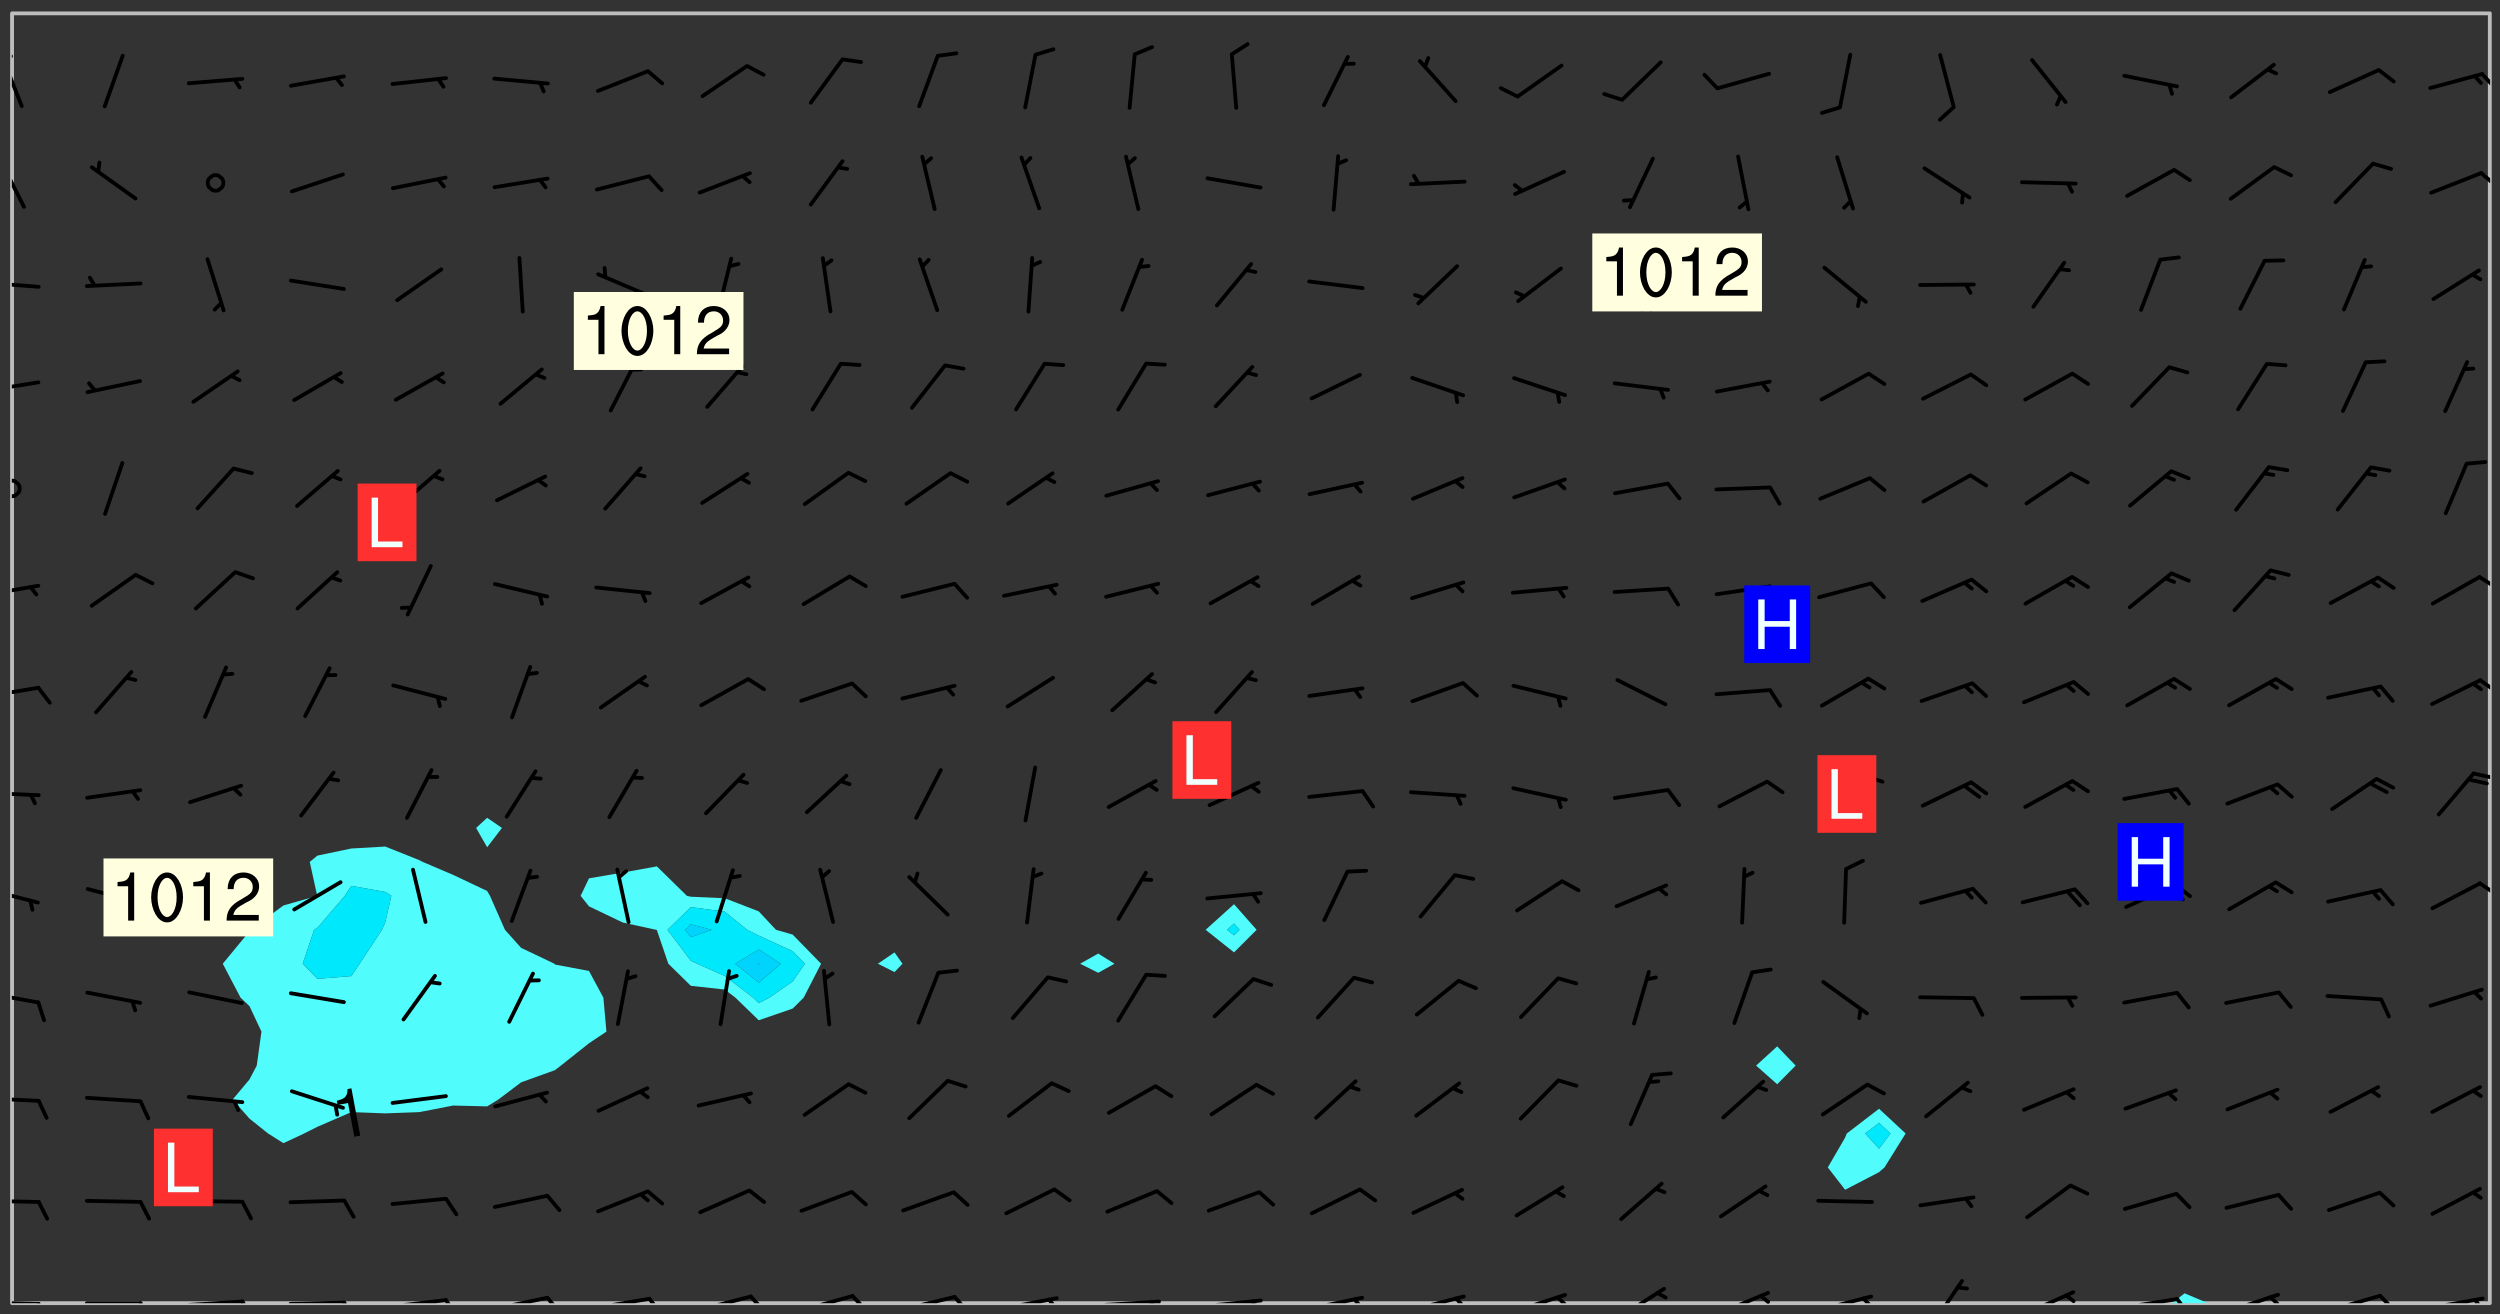 <svg xmlns="http://www.w3.org/2000/svg" role="img" xmlns:xlink="http://www.w3.org/1999/xlink" viewBox="142.45 309.95 326.84 171.84"><rect x="142.45" y="309.95" width="326.84" height="171.84" fill="#333333" stroke="none"/><defs><clipPath id="clip2"><path d="M 144 311.672 L 145 311.672 L 145 480.328 L 144 480.328 Z M 144 311.672"/></clipPath><clipPath id="clip3"><path d="M 144 311.672 L 468 311.672 L 468 480.328 L 144 480.328 Z M 144 311.672"/></clipPath><clipPath id="clip4"><path d="M 426 479 L 432 479 L 432 480.328 L 426 480.328 Z M 426 479"/></clipPath><clipPath id="clip5"><path d="M 467 311.672 L 468 311.672 L 468 480.328 L 467 480.328 Z M 467 311.672"/></clipPath><clipPath id="clip6"><path d="M 144 479 L 148 479 L 148 480.328 L 144 480.328 Z M 144 479"/></clipPath><clipPath id="clip7"><path d="M 147 480 L 149 480 L 149 480.328 L 147 480.328 Z M 147 480"/></clipPath><clipPath id="clip8"><path d="M 153 480 L 162 480 L 162 480.328 L 153 480.328 Z M 153 480"/></clipPath><clipPath id="clip9"><path d="M 160 480 L 163 480 L 163 480.328 L 160 480.328 Z M 160 480"/></clipPath><clipPath id="clip10"><path d="M 166 479 L 175 479 L 175 480.328 L 166 480.328 Z M 166 479"/></clipPath><clipPath id="clip11"><path d="M 173 479 L 176 479 L 176 480.328 L 173 480.328 Z M 173 479"/></clipPath><clipPath id="clip12"><path d="M 180 480 L 188 480 L 188 480.328 L 180 480.328 Z M 180 480"/></clipPath><clipPath id="clip13"><path d="M 187 480 L 189 480 L 189 480.328 L 187 480.328 Z M 187 480"/></clipPath><clipPath id="clip14"><path d="M 193 479 L 201 479 L 201 480.328 L 193 480.328 Z M 193 479"/></clipPath><clipPath id="clip15"><path d="M 200 479 L 203 479 L 203 480.328 L 200 480.328 Z M 200 479"/></clipPath><clipPath id="clip16"><path d="M 206 479 L 215 479 L 215 480.328 L 206 480.328 Z M 206 479"/></clipPath><clipPath id="clip17"><path d="M 213 479 L 216 479 L 216 480.328 L 213 480.328 Z M 213 479"/></clipPath><clipPath id="clip18"><path d="M 220 479 L 228 479 L 228 480.328 L 220 480.328 Z M 220 479"/></clipPath><clipPath id="clip19"><path d="M 227 479 L 230 479 L 230 480.328 L 227 480.328 Z M 227 479"/></clipPath><clipPath id="clip20"><path d="M 233 479 L 241 479 L 241 480.328 L 233 480.328 Z M 233 479"/></clipPath><clipPath id="clip21"><path d="M 240 479 L 243 479 L 243 480.328 L 240 480.328 Z M 240 479"/></clipPath><clipPath id="clip22"><path d="M 246 479 L 255 479 L 255 480.328 L 246 480.328 Z M 246 479"/></clipPath><clipPath id="clip23"><path d="M 253 479 L 256 479 L 256 480.328 L 253 480.328 Z M 253 479"/></clipPath><clipPath id="clip24"><path d="M 260 479 L 268 479 L 268 480.328 L 260 480.328 Z M 260 479"/></clipPath><clipPath id="clip25"><path d="M 267 479 L 270 479 L 270 480.328 L 267 480.328 Z M 267 479"/></clipPath><clipPath id="clip26"><path d="M 273 479 L 281 479 L 281 480.328 L 273 480.328 Z M 273 479"/></clipPath><clipPath id="clip27"><path d="M 279 479 L 281 479 L 281 480.328 L 279 480.328 Z M 279 479"/></clipPath><clipPath id="clip28"><path d="M 286 479 L 295 479 L 295 480.328 L 286 480.328 Z M 286 479"/></clipPath><clipPath id="clip29"><path d="M 292 479 L 294 479 L 294 480.328 L 292 480.328 Z M 292 479"/></clipPath><clipPath id="clip30"><path d="M 300 479 L 308 479 L 308 480.328 L 300 480.328 Z M 300 479"/></clipPath><clipPath id="clip31"><path d="M 306 479 L 308 479 L 308 480.328 L 306 480.328 Z M 306 479"/></clipPath><clipPath id="clip32"><path d="M 313 479 L 321 479 L 321 480.328 L 313 480.328 Z M 313 479"/></clipPath><clipPath id="clip33"><path d="M 319 479 L 321 479 L 321 480.328 L 319 480.328 Z M 319 479"/></clipPath><clipPath id="clip34"><path d="M 326 479 L 335 479 L 335 480.328 L 326 480.328 Z M 326 479"/></clipPath><clipPath id="clip35"><path d="M 332 479 L 334 479 L 334 480.328 L 332 480.328 Z M 332 479"/></clipPath><clipPath id="clip36"><path d="M 340 478 L 348 478 L 348 480.328 L 340 480.328 Z M 340 478"/></clipPath><clipPath id="clip37"><path d="M 345 479 L 348 479 L 348 480.328 L 345 480.328 Z M 345 479"/></clipPath><clipPath id="clip38"><path d="M 353 478 L 361 478 L 361 480.328 L 353 480.328 Z M 353 478"/></clipPath><clipPath id="clip39"><path d="M 366 478 L 374 478 L 374 480.328 L 366 480.328 Z M 366 478"/></clipPath><clipPath id="clip40"><path d="M 372 479 L 374 479 L 374 480.328 L 372 480.328 Z M 372 479"/></clipPath><clipPath id="clip41"><path d="M 380 479 L 388 479 L 388 480.328 L 380 480.328 Z M 380 479"/></clipPath><clipPath id="clip42"><path d="M 385 479 L 388 479 L 388 480.328 L 385 480.328 Z M 385 479"/></clipPath><clipPath id="clip43"><path d="M 394 477 L 400 477 L 400 480.328 L 394 480.328 Z M 394 477"/></clipPath><clipPath id="clip44"><path d="M 406 478 L 414 478 L 414 480.328 L 406 480.328 Z M 406 478"/></clipPath><clipPath id="clip45"><path d="M 412 479 L 414 479 L 414 480.328 L 412 480.328 Z M 412 479"/></clipPath><clipPath id="clip46"><path d="M 419 479 L 428 479 L 428 480.328 L 419 480.328 Z M 419 479"/></clipPath><clipPath id="clip47"><path d="M 426 479 L 429 479 L 429 480.328 L 426 480.328 Z M 426 479"/></clipPath><clipPath id="clip48"><path d="M 433 478 L 441 478 L 441 480.328 L 433 480.328 Z M 433 478"/></clipPath><clipPath id="clip49"><path d="M 439 479 L 441 479 L 441 480.328 L 439 480.328 Z M 439 479"/></clipPath><clipPath id="clip50"><path d="M 446 479 L 454 479 L 454 480.328 L 446 480.328 Z M 446 479"/></clipPath><clipPath id="clip51"><path d="M 453 479 L 456 479 L 456 480.328 L 453 480.328 Z M 453 479"/></clipPath><clipPath id="clip52"><path d="M 459 479 L 468 479 L 468 480.328 L 459 480.328 Z M 459 479"/></clipPath><clipPath id="clip53"><path d="M 465 479 L 468 479 L 468 480.328 L 465 480.328 Z M 465 479"/></clipPath><clipPath id="clip54"><path d="M 144 466 L 148 466 L 148 468 L 144 468 Z M 144 466"/></clipPath><clipPath id="clip55"><path d="M 144 453 L 148 453 L 148 455 L 144 455 Z M 144 453"/></clipPath><clipPath id="clip56"><path d="M 144 439 L 148 439 L 148 442 L 144 442 Z M 144 439"/></clipPath><clipPath id="clip57"><path d="M 144 425 L 148 425 L 148 429 L 144 429 Z M 144 425"/></clipPath><clipPath id="clip58"><path d="M 466 425 L 468 425 L 468 428 L 466 428 Z M 466 425"/></clipPath><clipPath id="clip59"><path d="M 144 413 L 148 413 L 148 415 L 144 415 Z M 144 413"/></clipPath><clipPath id="clip60"><path d="M 465 410 L 468 410 L 468 412 L 465 412 Z M 465 410"/></clipPath><clipPath id="clip61"><path d="M 144 399 L 148 399 L 148 402 L 144 402 Z M 144 399"/></clipPath><clipPath id="clip62"><path d="M 466 398 L 468 398 L 468 401 L 466 401 Z M 466 398"/></clipPath><clipPath id="clip63"><path d="M 144 386 L 148 386 L 148 388 L 144 388 Z M 144 386"/></clipPath><clipPath id="clip64"><path d="M 466 385 L 468 385 L 468 387 L 466 387 Z M 466 385"/></clipPath><clipPath id="clip65"><path d="M 144 372 L 146 372 L 146 376 L 144 376 Z M 144 372"/></clipPath><clipPath id="clip66"><path d="M 144 359 L 148 359 L 148 362 L 144 362 Z M 144 359"/></clipPath><clipPath id="clip67"><path d="M 144 346 L 148 346 L 148 348 L 144 348 Z M 144 346"/></clipPath><clipPath id="clip68"><path d="M 144 330 L 146 330 L 146 338 L 144 338 Z M 144 330"/></clipPath><clipPath id="clip69"><path d="M 466 332 L 468 332 L 468 335 L 466 335 Z M 466 332"/></clipPath><clipPath id="clip70"><path d="M 144 317 L 146 317 L 146 325 L 144 325 Z M 144 317"/></clipPath><clipPath id="clip71"><path d="M 144 317 L 145 317 L 145 319 L 144 319 Z M 144 317"/></clipPath><clipPath id="clip72"><path d="M 466 319 L 468 319 L 468 322 L 466 322 Z M 466 319"/></clipPath><g id="surface890" clip-path="url(#clip1)"><path fill="#fff" fill-opacity="0" fill-rule="evenodd" d="M 0 0 L 1000 0 L 1000 1000 L 0 1000 Z M 0 0"/><path fill="#d3d3d3" fill-opacity="0" fill-rule="evenodd" d="M162.152 355.867L161.918 356.16 161.977 356.395 162.094 356.566 162.27 356.801 162.562 357.148 162.676 357.207 162.793 357.035 162.852 356.801 163.027 356.625 163.492 356.449 164.191 356.449 164.426 356.742 164.715 357.559 164.773 357.734 164.949 357.965 165.301 358.199 166 358.898 166.172 359.074 166.406 359.422 166.641 359.832 166.93 360.414 167.34 360.879 167.57 361.113 167.805 361.289 167.922 361.52 168.098 361.812 168.27 362.977 168.27 363.211 168.328 363.5 168.387 363.617 168.504 363.734 168.852 364.145 168.969 364.316 169.145 364.492 169.32 364.727 169.438 364.898 169.609 365.25 169.668 365.484 169.902 365.891 170.137 365.832 169.961 366.008 169.902 366.938 169.32 366.938 169.086 366.824 168.738 366.938 168.621 367.055 168.562 367.348 168.504 367.523 168.387 367.695 167.922 367.988 167.863 368.223 167.805 368.336 167.805 368.98 167.863 369.152 167.863 369.562 167.922 369.621 167.922 370.027 167.98 370.434 168.098 370.609 168.156 370.668 168.387 371.309 168.328 371.602 168.328 372.301 168.27 372.883 168.27 373.117 168.211 373.348 168.156 373.699 168.156 375.621 168.211 375.738 168.637 375.738 168.27 375.855 168.246 376.207 169.137 377.375 170.879 377.914 172.219 378.273 172.219 378.812 172.309 379.621 172.844 380.336 174.363 380.605 175.254 380.52 175.344 381.684 175.879 381.863 177.039 381.684 179.094 380.699 180.254 380.336 182.133 380.16 183.828 379.98 183.648 380.699 182.133 380.785 180.883 380.875 180.078 381.145 179.004 381.953 179.273 382.672 179.809 383.57 179.629 384.195 179.363 385.004 179.629 386.082 180.254 386.98 181.059 387.16 182.309 386.98 182.043 387.703 182.141 388.207 182.195 388.5 182.195 388.672 182.254 388.965 182.254 389.371 182.43 389.488 182.781 389.605 183.188 389.605 183.48 389.43 183.594 389.312 183.652 389.195 183.77 388.965 183.828 388.789 184.18 388.324 184.41 388.148 184.586 388.09 184.762 388.148 184.82 388.324 184.938 389.312 184.992 389.781 185.051 389.953 185.168 390.188 185.344 390.246 186.16 390.305 186.449 390.305 186.566 390.539 186.625 390.945 186.684 391.297 186.684 392.402 186.801 392.695 186.918 393.043 187.207 393.742 187.383 394.094 187.965 394.848 188.316 395.023 188.488 395.082 188.957 395.316 189.598 395.781 189.945 396.016 190.238 396.191 190.531 396.246 190.762 396.309 191.578 396.656 191.871 396.832 191.984 397.004 192.336 397.355 192.453 397.531 192.977 398.172 192.977 398.461 193.035 398.812 193.035 399.16 193.094 399.512 193.152 399.801 193.27 399.859 193.441 399.918 193.617 399.918 194.199 400.152 194.375 400.27 194.551 400.559 194.727 400.793 194.84 401.027 195.133 401.258 195.25 401.375 195.25 401.785 195.309 401.84 195.598 402.074 195.832 402.191 195.891 402.309 196.008 402.48 196.066 402.598 196.297 402.832 196.355 403.008 196.59 403.066 196.707 403.125 196.59 403.238 196.531 403.355 196.531 403.473 196.414 403.766 196.297 404.055 196.297 404.637 196.473 404.754 196.59 404.812 196.648 404.93 196.766 405.047 196.879 405.105 197.055 405.453 197.113 405.805 197.172 406.211 197.172 406.387 197.113 406.562 196.996 407.262 196.996 407.434 197.113 407.609 197.406 407.902 197.812 407.902 197.988 408.02 198.105 408.191 198.223 408.484 198.223 408.719 197.695 408.719 197.465 408.484 197.23 408.484 197.055 408.543 196.996 409.242 197.055 409.59 197.172 409.766 197.348 410.176 197.465 410.406 197.754 410.875 197.93 410.93 198.453 410.93 198.688 410.988 199.445 411.629 199.504 411.922 199.504 412.156 199.562 412.215 199.793 412.562 199.793 412.914 199.676 413.086 199.676 413.379 199.969 413.668 200.262 413.844 200.434 413.902 200.727 414.078 201.02 414.195 201.602 414.602 201.891 414.836 202.184 415.012 202.402 415.172 202.418 415.184 202.648 415.359 203.289 415.883 203.465 416.117 203.582 416.293 203.758 416.469 203.871 416.641 203.871 417.281 203.988 417.457 204.457 417.574 205.039 417.691 205.273 417.75 205.504 417.863 205.797 417.98 205.91 418.039 206.496 418.391 206.785 418.562 206.961 418.625 207.137 418.68 207.312 418.738 208.012 419.09 208.301 419.266 208.535 419.32 208.824 419.496 209.059 419.613 209.699 420.02 209.992 420.137 210.164 420.195 210.398 420.254 210.809 420.312 211.039 420.371 211.273 420.488 211.332 420.66 210.922 420.836 211.391 420.895 211.449 421.188 211.562 421.422 211.738 421.477 211.973 421.535 212.148 421.594 212.555 421.711 213.195 421.945 213.312 422.117 213.371 422.352 213.371 422.527 213.312 422.645 213.254 423.051 213.488 423.285 213.605 423.344 213.953 423.461 214.594 423.691 214.77 423.809 215.059 423.926 215.234 424.102 215.469 424.566 216.051 425.672 216.227 425.848 216.574 426.023 216.75 426.141 217.102 426.258 218.148 426.781 218.383 426.84 218.848 426.953 219.141 427.012 219.605 427.188 220.363 427.77 220.598 428.004 220.945 428.469 221.121 428.645 221.41 428.879 222.227 429.578 222.52 429.754 222.809 430.043 223.102 430.219 223.395 430.508 224.09 431.148 224.266 431.324 224.559 431.559 224.848 431.793 225.316 432.082 225.957 432.664 226.305 432.898 226.539 433.191 226.887 433.539 227.238 434.004 228.172 434.996 228.52 435.402 228.637 435.578 228.871 435.637 228.984 435.754 229.629 435.93 229.859 436.043 230.094 436.102 230.387 436.277 230.617 436.395 231.551 437.094 231.957 437.5 232.191 437.676 232.598 437.852 232.832 437.969 233.648 438.316 233.996 438.551 234.23 438.668 234.523 438.957 234.754 439.074 235.512 439.426 235.863 439.598 236.094 439.656 236.387 439.773 236.621 439.832 237.492 440.008 238.309 440.008 238.777 440.238 238.949 440.297 239.824 440.996 240.289 441.113 240.582 441.172 240.758 441.23 240.988 441.289 241.457 441.348 241.805 441.406 242.156 441.465 242.562 441.523 242.855 441.523 243.027 441.582 243.027 441.812 243.203 441.988 243.496 441.988 243.844 442.047 244.195 442.105 244.895 442.223 245.535 442.223 246 441.988 246.293 441.812 246.465 441.695 246.875 441.523 247.164 441.348 248.098 440.883 248.566 440.59 249.09 440.297 249.555 440.125 250.02 439.949 251.07 439.484 251.359 439.367 251.77 439.25 252.059 439.133 252.586 438.957 254.102 438.258 254.684 437.91 254.973 437.852 255.266 437.793 255.613 437.676 256.488 437.445 256.84 437.328 256.953 437.328 257.188 437.27 258.062 437.035 258.297 436.977 259.109 436.977 259.461 436.918 260.277 436.801 260.449 436.742 260.801 436.688 261.094 436.629 261.324 436.57 262.141 436.395 262.316 436.336 262.664 436.336 262.898 436.277 263.363 436.16 264.121 435.988 264.355 435.93 264.703 435.93 265.113 435.812 265.402 435.754 266.688 435.695 266.977 435.695 267.387 435.637 267.617 435.578 267.793 435.578 268.668 435.461 269.074 435.461 269.484 435.344 269.832 435.344 270.184 435.23 271.055 435.172 272.805 435.172 273.852 435.461 274.262 435.578 274.551 435.695 274.902 435.812 275.191 435.93 276.242 436.102 276.531 436.16 276.824 436.16 277.117 436.219 277.289 436.277 277.699 436.336 277.871 436.395 277.988 436.453 278.105 436.453 278.223 436.512 278.574 436.57 278.688 436.57 279.098 436.637 281.02 437.031 282.945 437.426 284.465 437.875 286.16 438.594 288.305 439.398 289.91 438.68 291.34 437.875 292.5 436.797 293.75 436.348 296.785 435.629 298.66 435.27 300.805 433.922 303.039 432.668 305.539 431.41 307.234 430.961 309.02 430.781 310.18 430.512 310.805 431.051 312.145 430.781 312.859 429.793 313.844 428.449 314.289 428.27 315.094 427.91 316.969 427.371 318.754 426.922 320.004 426.652 321.164 426.562 322.863 426.473 324.824 426.203 326.074 426.113 326.613 426.113 327.238 426.023 328.129 426.023 330.273 425.844 332.684 425.664 335.273 425.574 336.969 425.754 338.578 425.844 340.008 426.203 341.168 426.922 343.043 427.91 344.203 429.438 344.469 430.152 345.098 430.242 345.453 431.141 345.988 431.68 346.523 433.207 347.598 433.566 348.133 433.566 347.328 434.102 347.418 435.809 348.133 438.504 349.023 439.309 349.918 440.297 350.633 441.555 352.418 442.094 353.938 441.914 354.293 443.258 355.902 442.453 356.883 441.914 357.152 442.184 357.469 441.969 357.688 441.824 358.488 442.273 358.938 441.914 359.293 441.914 359.828 441.645 360.367 440.926 360.902 440.656 361.527 439.668 362.688 440.117 363.527 440.488 364.922 441.105 366.617 440.926 368.223 440.926 370.008 441.016 370.188 439.309 370.723 437.965 371.527 438.234 372.02 439.082 372.422 439.488 372.332 440.027 372.332 440.387 373.047 440.836 373.758 440.566 375.188 440.566 375.547 441.555 375.992 442.812 376.707 444.156 377.957 444.785 379.652 445.414 380.367 445.234 380.547 444.695 381.527 444.605 381.977 444.965 382.062 446.223 381.797 446.852 381.262 447.031 381.262 447.57 381.977 448.555 382.242 449.094 383.227 450.082 384.027 451.16 383.762 451.52 383.672 452.418 383.047 454.75 382.691 456.816 382.602 458.609 382.422 459.328 382.332 459.867 382.332 461.305 381.352 463.188 380.992 464.895 380.457 465.793 379.652 466.961 379.387 467.5 381.441 468.754 381.527 469.113 381.172 469.652 381.082 469.473 381.082 470.281 381.172 471.719 380.727 472.434 379.652 472.527 379.387 473.242 379.922 474.141 380.727 474.859 381.887 475.668 383.227 475.938 383.672 476.297 383.316 476.746 381.527 476.656 380.277 476.207 379.562 475.488 378.938 475.398 378.762 478.988 378.574 480.297 467.934 480.297 467.934 311.703 412.664 311.703 412.664 360.785 413.426 360.91 416.715 361.453 418.738 364.289 418.738 367.043 421.09 367.375 423.438 367.707 427.488 367.707 426.109 371.867 424.086 372.574 422.062 373.277 421.52 373.621 418.926 375.238 418.738 375.355 416.715 373.277 415.984 370.535 413.312 368.457 411.938 364.957 411.871 364.875 409.914 362.203 412.664 360.785 412.664 311.703 294.422 311.703 294.422 403.117 294.539 403.148 294.672 403.16 294.746 403.234 294.852 403.281 294.941 403.34 295.027 403.398 295.117 403.457 295.414 403.754 295.473 403.844 295.504 403.961 295.531 404.078 295.547 404.215 295.516 404.332 295.457 404.422 295.398 404.508 295.355 404.613 295.309 404.715 295.281 404.836 295.281 404.98 295.457 405.25 295.605 405.398 295.68 405.484 295.754 405.559 295.797 405.664 295.859 405.754 295.918 405.84 295.961 405.945 296.02 406.035 296.066 406.137 296.109 406.242 296.168 406.328 296.285 406.508 296.359 406.582 296.422 406.668 296.48 406.758 296.523 406.863 296.582 406.953 296.641 407.039 296.703 407.129 296.762 407.219 296.805 407.32 296.922 407.5 296.996 407.574 297.055 407.66 297.129 407.734 297.219 407.793 297.324 407.84 297.473 407.84 297.605 407.824 297.738 407.84 297.84 407.793 297.914 407.719 297.961 407.617 297.945 407.484 297.945 407.336 297.898 407.23 297.871 407.113 297.824 407.012 297.797 406.891 297.754 406.789 297.691 406.699 297.648 406.598 297.605 406.492 297.574 406.375 297.559 406.242 297.547 406.105 297.633 406.047 297.691 405.961 297.812 405.93 297.855 406.035 297.871 406.168 297.871 406.285 297.93 406.387 297.988 406.477 298.078 406.535 298.227 406.684 298.285 406.773 298.328 406.879 298.316 406.98 298.402 407.039 298.508 407.086 298.594 407.145 298.684 407.203 298.758 407.277 298.641 407.305 298.535 407.352 298.449 407.41 298.375 407.484 298.316 407.574 298.254 407.66 298.227 407.781 298.18 407.883 298.137 407.988 298.105 408.105 298.094 408.238 298.078 408.371 298.078 408.52 298.105 408.637 298.152 408.742 298.195 408.844 298.254 408.934 298.328 409.008 298.418 409.066 298.492 409.141 298.582 409.199 298.641 409.289 298.684 409.395 298.73 409.496 298.848 409.527 298.98 409.543 299.129 409.543 299.246 409.512 299.352 409.555 299.395 409.66 299.441 409.762 299.469 409.883 299.5 410 299.527 410.117 299.559 410.238 299.586 410.355 299.691 410.398 299.793 410.445 299.926 410.43 300.074 410.578 300.137 410.664 300.211 410.738 300.281 410.812 300.371 410.875 300.477 410.918 300.578 410.961 300.695 410.992 300.832 411.008 300.949 410.977 301.023 410.902 301.051 410.785 301.039 410.652 301.008 410.531 300.98 410.414 301.023 410.309 301.141 410.309 301.23 410.371 301.348 410.398 301.496 410.398 301.629 410.414 301.777 410.414 301.91 410.43 302.043 410.414 302.191 410.414 302.324 410.398 302.457 410.387 302.594 410.398 302.711 410.371 302.844 410.355 303.035 410.297 302.977 410.473 302.961 410.605 302.934 410.727 302.918 410.859 302.859 410.945 302.727 410.961 302.621 411.008 302.516 411.051 302.398 411.082 302.281 411.109 302.016 411.141 301.867 411.141 301.734 411.156 301.66 411.23 301.719 411.316 301.867 411.465 301.984 411.645 302.059 411.715 302.148 411.777 302.238 411.836 302.324 411.895 302.414 411.953 302.516 411.996 302.621 412.059 302.727 412.102 302.812 412.16 302.918 412.207 303.02 412.25 303.199 412.367 303.258 412.457 303.215 412.559 303.168 412.664 303.184 412.797 303.406 413.02 303.465 413.109 303.508 413.211 303.539 413.332 303.582 413.434 303.598 413.566 303.629 413.684 303.641 413.82 303.672 413.938 303.82 414.086 303.922 414.129 304.027 414.172 304.145 414.203 304.277 414.219 304.414 414.234 304.531 414.234 304.648 414.203 304.738 414.145 304.781 414.039 304.828 413.938 304.871 413.832 304.902 413.715 304.914 413.582 304.914 413.434 304.902 413.301 304.887 413.168 304.855 413.051 304.812 412.945 304.766 412.84 304.723 412.738 304.68 412.633 304.664 412.5 304.68 412.367 304.707 412.25 304.738 412.133 304.766 412.012 304.812 411.91 304.902 411.852 304.988 411.789 305.062 411.715 305.152 411.656 305.375 411.434 305.434 411.348 305.508 411.273 305.625 411.094 305.684 411.008 305.684 410.859 305.609 410.785 305.508 410.738 305.402 410.695 305.301 410.652 305.242 410.562 305.195 410.457 305.168 410.34 305.258 410.281 305.375 410.25 305.477 410.207 305.656 410.09 305.805 409.941 305.816 409.809 305.805 409.703 305.715 409.645 305.582 409.66 305.434 409.66 305.301 409.676 305.168 409.66 305.047 409.629 304.961 409.57 304.887 409.496 304.828 409.406 304.766 409.32 304.648 409.141 304.59 409.055 304.621 408.934 304.707 408.875 304.828 408.844 304.887 408.758 304.887 408.637 304.855 408.52 304.797 408.43 304.738 408.344 304.691 408.238 304.664 408.121 304.648 407.988 304.707 407.898 304.781 407.824 304.871 407.766 304.988 407.586 305.062 407.512 305.121 407.426 305.27 407.277 305.391 407.246 305.523 407.23 305.656 407.246 305.73 407.32 305.773 407.426 305.789 407.559 305.758 407.676 305.641 407.707 305.508 407.719 305.359 407.867 305.316 407.973 305.27 408.074 305.242 408.195 305.211 408.312 305.211 408.461 305.242 408.578 305.285 408.684 305.344 408.773 305.418 408.844 305.492 408.918 305.609 408.949 305.73 408.977 305.848 408.949 305.98 408.934 306.098 408.934 306.188 408.992 306.262 409.066 306.309 409.172 306.367 409.258 306.469 409.305 306.602 409.32 306.707 409.363 306.793 409.422 306.781 409.527 306.707 409.602 306.527 409.719 306.469 409.809 306.379 409.867 306.309 409.941 306.234 410.016 306.172 410.105 306.145 410.223 306.129 410.355 306.145 410.488 306.129 410.621 306.129 410.77 306.145 410.902 306.172 411.02 306.203 411.141 306.277 411.215 306.367 411.273 306.453 411.332 306.543 411.391 306.66 411.422 306.66 411.508 306.559 411.555 306.469 411.613 306.203 411.645 306.086 411.672 305.938 411.672 305.832 411.715 305.73 411.762 305.672 411.852 305.609 412.086 305.598 412.219 305.566 412.34 305.551 412.473 305.551 412.766 305.539 412.898 305.551 413.035 305.566 413.168 305.699 413.184 305.832 413.195 305.953 413.227 306.039 413.285 306.113 413.359 306.16 413.465 306.203 413.566 306.219 413.699 306.219 414.145 306.203 414.277 306.203 414.723 306.234 414.988 306.262 415.105 306.277 415.238 306.309 415.355 306.395 415.566 306.426 415.832 306.426 415.98 306.395 416.098 306.367 416.215 306.336 416.336 306.309 416.453 306.277 416.57 306.246 416.691 306.234 416.824 306.219 416.957 306.309 417.016 306.426 416.984 306.527 417 306.574 417.105 306.543 417.371 306.543 417.812 306.5 417.918 306.453 418.023 306.41 418.125 306.367 418.23 306.309 418.316 306.277 418.438 306.234 418.555 306.203 418.672 306.188 418.805 306.203 418.938 306.262 419.027 306.367 419.074 306.453 419.133 306.512 419.219 306.5 419.355 306.469 419.473 306.426 419.574 306.426 420.02 306.41 420.152 306.41 420.301 306.379 420.418 306.336 420.523 306.309 420.641 306.262 420.746 306.219 420.848 306.188 420.969 306.16 421.086 306.129 421.219 306.098 421.336 306.07 421.453 306.027 421.559 305.996 421.676 305.965 421.797 305.953 421.93 305.938 422.062 305.938 422.359 305.965 422.477 305.965 422.625 306.012 423.023 306.039 423.141 306.098 423.23 306.219 423.262 306.367 423.262 306.5 423.246 306.559 423.336 306.559 423.453 306.5 423.543 306.41 423.602 306.309 423.645 306.203 423.691 306.113 423.75 306.027 423.809 305.891 423.824 305.773 423.793 305.641 423.777 305.539 423.824 305.477 423.91 305.465 424.047 305.449 424.18 305.418 424.297 305.391 424.414 305.375 424.547 305.344 424.668 305.344 424.965 305.359 425.098 305.391 425.215 305.391 425.363 305.402 425.496 305.402 425.645 305.375 425.762 305.328 425.863 305.301 425.984 305.27 426.102 305.211 426.191 305.137 426.266 305.035 426.309 304.93 426.355 304.812 426.383 304.691 426.414 304.59 426.367 304.648 426.281 304.754 426.234 304.781 426.117 304.812 426 304.84 425.879 304.871 425.762 304.871 425.613 304.887 425.48 304.855 425.363 304.812 425.258 304.707 425.273 304.633 425.348 304.531 425.391 304.441 425.453 304.367 425.527 304.324 425.629 304.309 425.762 304.277 425.879 304.25 426 304.219 426.117 304.191 426.234 304.16 426.355 304.133 426.473 304.102 426.59 304.059 426.695 303.969 426.754 303.879 426.754 303.762 426.723 303.73 426.637 303.746 426.5 303.715 426.383 303.715 426.234 303.703 426.102 303.703 425.953 303.641 425.719 303.613 425.598 303.57 425.496 303.523 425.391 303.465 425.305 303.406 425.215 303.363 425.109 303.301 425.023 303.152 424.875 303.082 424.801 302.977 424.754 302.871 424.711 302.77 424.668 302.473 424.371 302.383 424.297 302.297 424.238 302.191 424.195 302.102 424.133 302.016 424.074 301.91 424.031 301.82 423.973 301.734 423.91 301.66 423.84 301.555 423.793 301.469 423.734 301.363 423.691 301.273 423.629 301.172 423.586 301.066 423.543 300.98 423.484 300.875 423.438 300.77 423.395 300.668 423.348 300.578 423.289 300.477 423.246 300.371 423.203 300.281 423.141 300.164 423.113 300.031 423.098 299.898 423.113 299.75 423.113 299.617 423.129 299.5 423.098 299.41 423.039 299.336 422.965 299.246 422.906 299.145 422.859 298.996 422.859 298.875 422.832 298.773 422.789 298.699 422.715 298.582 422.535 298.492 422.477 298.391 422.434 298.301 422.371 298.195 422.328 298.105 422.27 298.02 422.211 297.914 422.164 297.855 422.078 297.797 421.988 297.754 421.883 297.707 421.781 297.633 421.707 297.547 421.648 297.473 421.574 297.383 421.516 297.16 421.293 297.117 421.188 297.086 420.922 297.191 420.879 297.336 420.879 297.441 420.922 297.516 420.996 297.605 421.055 297.691 421.113 297.797 421.16 297.887 421.219 298.035 421.367 298.105 421.441 298.254 421.59 298.316 421.676 298.391 421.75 298.477 421.809 298.551 421.883 298.641 421.945 298.73 422.004 298.816 422.062 299.086 422.238 299.188 422.285 299.293 422.328 299.395 422.371 299.441 422.297 299.5 422.211 299.574 422.137 299.645 422.062 299.75 422.105 299.824 422.18 299.883 422.27 299.926 422.371 299.973 422.477 300.016 422.582 300.137 422.609 300.254 422.582 300.328 422.492 300.371 422.387 300.43 422.297 300.504 422.223 300.609 422.18 300.727 422.152 300.859 422.164 300.949 422.223 301.098 422.371 301.156 422.461 301.199 422.566 301.246 422.668 301.289 422.773 301.332 422.875 301.438 422.922 301.543 422.965 301.676 422.98 301.762 422.922 301.82 422.832 301.895 422.758 302 422.715 302.117 422.742 302.223 422.789 302.324 422.832 302.43 422.875 302.531 422.922 302.711 423.039 302.711 423.156 302.695 423.289 302.711 423.422 302.727 423.559 302.785 423.645 302.887 423.691 303.008 423.719 303.125 423.75 303.273 423.75 303.391 423.719 303.449 423.629 303.629 423.512 303.688 423.422 303.762 423.348 303.82 423.262 303.938 423.082 304.117 422.965 304.234 422.996 304.324 423.055 304.367 423.129 304.352 423.262 304.352 423.379 304.441 423.438 304.59 423.438 304.723 423.422 304.855 423.41 305.121 423.379 305.227 423.336 305.344 423.305 305.465 423.277 305.539 423.203 305.609 423.129 305.672 423.039 305.656 422.934 305.609 422.832 305.508 422.789 305.402 422.773 305.285 422.801 305.02 422.832 304.871 422.832 304.797 422.758 304.707 422.699 304.59 422.668 304.473 422.641 304.34 422.625 304.191 422.625 304.059 422.641 303.762 422.641 303.656 422.594 303.508 422.445 303.465 422.344 303.406 422.254 303.629 422.031 303.715 421.973 303.82 421.93 303.938 421.898 304.07 421.883 304.203 421.898 304.34 421.914 304.441 421.957 304.574 421.945 304.664 421.883 304.766 421.84 304.828 421.75 304.781 421.648 304.691 421.59 304.574 421.559 304.473 421.516 304.414 421.426 304.352 421.336 304.352 421.219 304.367 421.086 304.473 421.039 304.547 420.969 304.547 420.848 304.457 420.789 304.426 420.672 304.516 420.613 304.59 420.539 304.633 420.434 304.691 420.344 304.738 420.242 304.754 420.109 304.754 419.961 304.707 419.855 304.664 419.754 304.574 419.695 304.441 419.68 304.34 419.637 304.203 419.621 304.086 419.59 303.641 419.59 303.508 419.574 303.375 419.562 303.242 419.547 303.125 419.516 302.977 419.516 302.844 419.5 302.711 419.488 302.445 419.457 302.324 419.414 302.238 419.355 302.164 419.281 302.164 419.133 302.176 419 302.281 418.953 302.383 418.91 302.516 418.895 302.668 418.895 302.801 418.879 303.094 418.879 303.215 418.91 303.316 418.953 303.406 419.012 303.641 419.074 303.762 419.027 303.852 418.969 303.953 418.926 304.086 418.91 304.191 418.953 304.293 419 304.426 419.012 304.547 418.984 304.691 418.984 304.812 418.953 304.93 418.926 305.035 418.879 305.109 418.805 305.195 418.746 305.344 418.598 305.402 418.512 305.449 418.406 305.477 418.289 305.492 418.184 305.391 418.141 305.301 418.082 305.184 418.051 305.078 418.008 304.988 417.945 304.914 417.859 304.84 417.785 304.738 417.742 304.633 417.695 304.531 417.652 304.473 417.562 304.426 417.461 304.34 417.25 304.277 417.164 304.219 417.074 304.145 417 304.059 416.941 303.789 416.941 303.672 416.973 303.582 417.031 303.48 417.074 303.348 417.09 303.242 417.074 303.215 416.957 303.152 416.867 303.035 416.836 302.934 416.793 302.785 416.645 302.754 416.527 302.738 416.422 302.812 416.348 302.992 416.23 303.109 416.203 303.227 416.172 303.363 416.188 303.465 416.23 303.57 416.273 303.672 416.32 303.777 416.363 303.895 416.395 304.027 416.41 304.145 416.438 304.277 416.453 304.383 416.438 304.473 416.379 304.398 416.305 304.293 416.262 304.219 416.188 304.145 416.098 303.996 415.949 303.91 415.891 303.82 415.832 303.746 415.758 303.656 415.699 303.555 415.652 303.434 415.625 303.332 415.578 303.227 415.535 303.109 415.504 303.008 415.461 302.887 415.43 302.738 415.43 302.621 415.461 302.516 415.504 302.43 415.566 302.25 415.684 302.164 415.742 302.074 415.801 301.969 415.848 301.883 415.906 301.777 415.949 301.676 415.992 301.57 416.039 301.496 416.113 301.438 416.203 301.379 416.289 301.332 416.395 301.273 416.48 301.199 416.555 301.066 416.543 300.949 416.512 300.832 416.512 300.758 416.586 300.668 416.645 300.594 416.719 300.504 416.777 300.418 416.836 300.312 416.883 300.211 416.926 300.074 416.941 299.973 416.898 299.824 416.75 299.719 416.703 299.633 416.703 299.527 416.75 299.426 416.793 299.305 416.824 299.188 416.793 299.113 416.719 299.113 416.602 299.145 416.48 299.219 416.41 299.277 416.32 299.352 416.246 299.469 416.215 299.574 416.172 299.867 416.172 300 416.156 300.137 416.141 300.238 416.098 300.328 416.039 300.43 415.992 300.52 415.934 300.652 415.922 300.742 415.98 300.875 415.992 300.965 415.934 301.051 415.875 301.156 415.832 301.246 415.773 301.332 415.711 301.422 415.652 301.57 415.504 301.629 415.418 301.688 415.328 301.793 415.285 301.926 415.27 302.043 415.297 302.164 415.328 302.223 415.27 302.281 415.18 302.312 414.914 302.34 414.797 302.445 414.809 302.578 414.824 302.68 414.781 302.77 414.723 302.828 414.633 302.902 414.559 302.961 414.469 303.008 414.367 303.02 414.234 303.008 414.102 302.961 413.996 302.812 413.848 302.754 413.758 302.695 413.672 302.652 413.566 302.652 413.121 302.668 412.988 302.668 412.84 302.68 412.707 302.621 412.648 302.531 412.707 302.43 412.664 302.25 412.547 302.164 412.488 302.102 412.398 302.043 412.309 301.969 412.234 301.883 412.176 301.762 412.207 301.66 412.219 301.555 412.266 301.469 412.324 301.363 412.367 301.215 412.516 301.125 412.574 301.039 412.633 300.949 412.695 300.844 412.738 300.711 412.754 300.711 412.633 300.816 412.59 300.934 412.559 301.008 412.488 301.051 412.383 301.051 412.234 301.023 412.117 300.875 411.969 300.742 411.953 300.594 411.953 300.477 411.984 300.371 412.027 300.27 412.07 300.18 412.133 300.062 412.16 299.988 412.086 300 411.953 299.957 411.852 299.914 411.746 299.824 411.688 299.707 411.715 299.586 411.746 299.469 411.777 299.367 411.82 299.246 411.852 299.145 411.895 299.039 411.938 298.949 411.996 298.848 412.012 298.848 411.895 298.863 411.762 298.805 411.672 298.73 411.715 298.582 411.863 298.523 411.953 298.449 412.027 298.402 412.133 298.359 412.234 298.285 412.309 298.227 412.398 298.152 412.473 298.094 412.559 298.02 412.633 297.93 412.695 297.855 412.766 297.781 412.84 297.68 412.855 297.547 412.871 297.441 412.828 297.441 412.707 297.59 412.559 297.633 412.457 297.691 412.367 297.738 412.266 297.781 412.16 297.84 412.07 297.871 411.953 297.914 411.852 297.945 411.73 297.973 411.613 298.02 411.508 298.062 411.406 298.105 411.301 298.18 411.23 298.27 411.168 298.359 411.109 298.461 411.066 298.758 411.066 299.023 411.035 299.129 410.992 299.055 410.918 298.938 410.887 298.832 410.844 298.742 410.785 298.641 410.738 298.551 410.68 298.449 410.637 298.344 410.594 298.254 410.531 298.168 410.473 298.062 410.43 297.961 410.387 297.84 410.355 297.723 410.324 297.621 410.281 297.5 410.25 297.398 410.207 297.309 410.148 297.266 410.043 297.25 409.91 297.352 409.867 297.484 409.852 297.621 409.867 297.754 409.852 297.855 409.809 297.914 409.719 297.93 409.613 297.84 409.555 297.766 409.48 297.664 409.438 297.574 409.379 297.426 409.23 297.383 409.125 297.367 408.992 297.367 408.699 297.309 408.609 297.219 408.551 297.145 408.477 297.102 408.371 297.07 408.254 297.012 408.164 296.938 408.09 296.82 408.062 296.746 407.988 296.656 407.93 296.566 407.867 296.48 407.809 296.406 407.734 296.348 407.648 296.301 407.543 296.215 407.484 296.066 407.336 295.871 407.277 295.738 407.293 295.637 407.336 295.562 407.41 295.516 407.512 295.473 407.617 295.414 407.707 295.355 407.793 295.059 408.09 294.969 408.148 294.883 408.148 294.82 408.062 294.777 407.957 294.809 407.84 294.867 407.75 294.895 407.633 294.883 407.5 294.793 407.438 294.688 407.484 294.57 407.512 294.453 407.543 294.184 407.719 294.082 407.766 293.965 407.793 293.859 407.84 293.77 407.898 293.668 407.941 293.609 407.855 293.562 407.75 293.578 407.617 293.625 407.512 293.695 407.438 293.77 407.367 293.828 407.277 293.828 407.129 293.785 407.023 293.547 407.023 293.445 407.07 293.414 407.188 293.387 407.305 293.355 407.426 293.281 407.469 293.148 407.484 293.074 407.438 293.031 407.336 292.988 407.23 292.941 407.129 292.898 407.023 292.777 407.055 292.676 407.098 292.543 407.113 292.426 407.145 292.32 407.188 292.23 407.246 292.129 407.293 292.008 407.32 291.875 407.336 291.773 407.293 291.715 407.203 291.668 407.098 291.625 406.996 291.582 406.891 291.582 406.773 291.641 406.684 291.727 406.625 291.906 406.508 292.008 406.461 292.113 406.418 292.219 406.359 292.32 406.316 292.41 406.254 292.512 406.211 292.617 406.152 292.719 406.105 292.809 406.047 292.914 406.004 293.016 405.961 293.105 405.898 293.207 405.855 293.344 405.84 293.461 405.871 293.562 405.914 293.684 405.945 293.785 405.988 293.891 406.035 293.992 406.078 294.098 406.121 294.199 406.168 294.305 406.211 294.406 406.254 294.512 406.301 294.598 406.359 294.703 406.402 294.82 406.434 294.926 406.477 295.027 406.523 295.117 406.582 295.223 406.625 295.324 406.668 295.43 406.715 295.547 406.742 295.648 406.789 295.77 406.816 295.918 406.816 296.004 406.758 296.02 406.656 296.078 406.566 296.051 406.449 295.977 406.375 295.859 406.195 295.785 406.121 295.695 406.047 295.516 405.93 295.43 405.871 295.324 405.828 295.223 405.781 294.953 405.605 294.895 405.516 294.82 405.441 294.762 405.352 294.719 405.25 294.688 405.133 294.672 404.996 294.672 404.434 294.66 404.301 294.645 404.168 294.613 404.051 294.598 403.918 294.586 403.785 294.555 403.664 294.332 403.441 294.273 403.355 294.258 403.25 294.289 403.133 294.422 403.117 294.422 311.703 172.992 311.703 172.992 313.156 172.934 313.391 172.582 314.441 172.41 314.965 172.293 315.312 172.117 315.723 172 315.895 171.766 316.188 171.535 316.246 171.184 316.246 171.066 316.305 170.836 316.711 170.836 317.004 170.953 317.18 171.184 317.41 171.301 317.645 171.941 318.402 172.234 318.867 172.41 319.102 172.641 319.453 172.875 319.801 173.516 320.617 173.691 321.082 173.863 321.492 173.98 322.188 174.156 322.656 174.273 324.055 174.332 324.52 174.332 325.395 174.449 326.441 174.449 331.223 174.391 331.688 174.039 332.969 173.863 333.492 173.75 333.902 173.398 334.832 172.934 336 172.699 336.582 172.582 336.758 172.41 337.105 172.234 337.512 171.883 338.328 171.824 338.621 171.711 338.914 171.594 339.203 171.535 339.379 171.418 340.254 171.359 340.66 171.301 340.777 171.242 340.953 171.184 341.125 170.953 341.652 170.836 341.824 170.836 342.059 170.719 342.293 170.66 342.465 170.484 343.051 170.484 343.34 170.426 343.516 170.426 343.809 170.367 343.922 170.309 344.449 170.309 344.621 170.254 344.855 170.254 347.477 170.078 348.293 169.961 348.469 169.785 348.703 169.668 348.875 169.555 349.109 168.969 350.043 168.738 350.332 168.445 350.797 168.27 351.031 167.98 351.383 167.629 352.082 167.516 352.312 167.34 352.723 167.164 352.953 166.758 353.48 165.941 354.18 165.648 354.352 165.359 354.586 165.184 354.703 165.008 354.879 164.484 355.285 163.957 355.461 163.785 355.637 163.551 355.691 162.91 355.867 162.152 355.867M174.363 386.891L173.289 387.34 173.648 388.234 174.898 387.52 175.344 386.98 174.363 386.891"/><path fill="#d3d3d3" fill-opacity="0" fill-rule="evenodd" d="M201.508 416.598L200.613 416.598 201.062 417.227 202.043 417.586 202.848 417.496 203.293 416.508 203.117 416.598 202.402 416.242 201.508 416.598M356.129 475.668L356.07 475.145 356.07 474.852 356.184 474.559 356.242 474.328 356.711 473.859 356.824 473.859 356.941 473.746 357.059 473.688 357.234 473.688 357.469 473.629 357.816 473.629 358.051 473.688 358.168 473.746 358.398 473.918 358.457 474.094 358.574 474.676 358.574 474.969 358.457 475.145 358.285 475.434 358.109 475.609 357.582 476.133 357.352 476.367 357.234 476.426 357.059 476.426 356.941 476.367 356.535 476.074 356.359 475.957 356.242 475.898 356.184 475.785 356.129 475.668M362.77 464.711L362.711 464.539 362.711 463.43 362.77 463.258 362.945 463.199 363.117 463.141 363.293 463.141 363.527 463.082 363.645 463.141 363.703 463.84 363.645 464.012 363.527 464.188 363.41 464.246 363.176 464.77 363.062 464.828 362.828 464.828 362.77 464.711M372.383 450.32L372.266 450.145 372.266 449.445 372.559 448.57 372.676 448.398 372.852 448.047 372.965 447.816 373.082 447.523 373.434 446.766 373.551 446.535 373.723 446.301 373.898 446.301 374.016 446.242 374.656 446.242 374.773 446.301 375.008 446.535 375.18 446.648 375.531 446.941 375.648 447.059 375.762 447.234 375.762 447.348 375.879 447.406 375.996 447.523 375.996 448.223 375.938 448.398 375.938 448.629 375.879 448.805 375.531 449.855 375.414 450.086 375.297 450.32 375.18 450.379 374.949 450.613 374.309 450.902 373.434 450.902 373.023 450.785 372.383 450.32"/><path fill="none" stroke="#bebebe" stroke-linecap="round" stroke-linejoin="round" stroke-miterlimit="10" stroke-width=".5" d="M 431.957 354.305 L 108.027 354.305 L 108.027 185.68 L 431.957 185.68 L 431.957 354.305" transform="matrix(1 0 0 -1 36 666)"/><g clip-path="url(#clip2)"><path fill="#fff" fill-opacity="0" fill-rule="evenodd" d="M 144 475.891 L 144 480.328 L 144.004 480.328 L 144 480.328 L 144 311.672 L 144.004 311.672 L 144 311.672 L 144 475.891"/></g><g clip-path="url(#clip3)"><path fill="#fff" fill-opacity="0" fill-rule="evenodd" d="M 144.004 480.328 L 144.004 311.672 L 192.82 311.672 L 192.82 420.625 L 188.383 420.879 L 183.945 421.809 L 182.945 422.629 L 183.922 427.07 L 179.508 428.324 L 175.191 431.508 L 175.066 431.703 L 171.574 435.945 L 173.902 440.383 L 175.066 441.488 L 176.633 444.82 L 176.016 449.262 L 175.066 451.07 L 172.867 453.699 L 175.066 456.191 L 177.496 458.137 L 179.508 459.406 L 182.207 458.137 L 183.945 457.262 L 188.383 455.34 L 192.82 455.508 L 197.262 455.344 L 201.699 454.484 L 206.137 454.594 L 207.598 453.699 L 210.574 451.453 L 215.016 449.852 L 215.773 449.262 L 219.453 446.344 L 221.73 444.82 L 221.336 440.383 L 219.453 436.887 L 215.016 436.055 L 214.934 435.945 L 210.574 433.867 L 208.465 431.508 L 206.508 427.07 L 206.137 426.434 L 201.699 424.332 L 197.703 422.629 L 197.262 422.398 L 192.82 420.625 L 192.82 311.672 L 206.137 311.672 L 206.137 416.867 L 204.695 418.191 L 206.137 420.719 L 208.074 418.191 L 206.137 416.867 L 206.137 311.672 L 228.328 311.672 L 228.328 423.215 L 223.891 424.02 L 219.453 424.781 L 218.359 427.07 L 219.453 428.441 L 223.891 430.566 L 228.227 431.508 L 228.328 431.551 L 229.824 435.945 L 232.766 438.832 L 237.207 439.32 L 238.598 440.383 L 241.645 443.336 L 246.082 441.805 L 247.516 440.383 L 249.797 435.945 L 246.082 432.137 L 243.898 431.508 L 241.645 429.098 L 237.207 427.383 L 232.766 427.184 L 232.254 427.07 L 228.328 423.215 L 228.328 311.672 L 259.398 311.672 L 259.398 434.465 L 257.223 435.945 L 259.398 437.035 L 260.438 435.945 L 259.398 434.465 L 259.398 311.672 L 286.027 311.672 L 286.027 434.613 L 283.66 435.945 L 286.027 437.129 L 288.148 435.945 L 286.027 434.613 L 286.027 311.672 L 303.781 311.672 L 303.781 428.16 L 300.07 431.508 L 303.781 434.461 L 306.734 431.508 L 303.781 428.16 L 303.781 311.672 L 374.793 311.672 L 374.793 446.746 L 372.035 449.262 L 374.793 451.699 L 377.207 449.262 L 374.793 446.746 L 374.793 311.672 L 388.109 311.672 L 388.109 454.902 L 383.891 458.137 L 383.672 458.68 L 381.41 462.574 L 383.672 465.496 L 388.109 463.195 L 388.82 462.574 L 391.586 458.137 L 388.109 454.902 L 388.109 311.672 L 467.996 311.672 L 467.996 480.328 L 431.129 480.328 L 428.055 479.031 L 426.398 480.328 L 144.004 480.328"/></g><path fill="#50fcfc" fill-rule="evenodd" d="M 173.902 440.383 L 171.574 435.945 L 175.066 431.703 L 175.191 431.508 L 179.508 428.324 L 183.922 427.07 L 182.945 422.629 L 183.945 421.809 L 188.383 420.879 L 188.383 425.766 L 187.527 427.07 L 183.945 431.25 L 183.516 431.508 L 182.027 435.945 L 183.945 437.918 L 188.383 437.562 L 189.461 435.945 L 192.387 431.508 L 192.82 430.527 L 193.609 427.07 L 192.82 426.559 L 188.383 425.766 L 188.383 420.879 L 192.82 420.625 L 197.262 422.398 L 197.703 422.629 L 201.699 424.332 L 206.137 426.434 L 206.508 427.07 L 208.465 431.508 L 210.574 433.867 L 214.934 435.945 L 215.016 436.055 L 219.453 436.887 L 221.336 440.383 L 221.73 444.82 L 219.453 446.344 L 215.773 449.262 L 215.016 449.852 L 210.574 451.453 L 207.598 453.699 L 206.137 454.594 L 201.699 454.484 L 197.262 455.344 L 192.82 455.508 L 188.383 455.34 L 183.945 457.262 L 182.207 458.137 L 179.508 459.406 L 177.496 458.137 L 175.066 456.191 L 172.867 453.699 L 175.066 451.07 L 176.016 449.262 L 176.633 444.82 L 175.066 441.488 L 173.902 440.383"/><path fill="#00e8fc" fill-rule="evenodd" d="M 183.945 437.918 L 182.027 435.945 L 183.516 431.508 L 183.945 431.25 L 187.527 427.07 L 188.383 425.766 L 192.82 426.559 L 193.609 427.07 L 192.82 430.527 L 192.387 431.508 L 189.461 435.945 L 188.383 437.562 L 183.945 437.918"/><path fill="#50fcfc" fill-rule="evenodd" d="M206.137 420.719L204.695 418.191 206.137 416.867 208.074 418.191 206.137 420.719M219.453 428.441L218.359 427.07 219.453 424.781 223.891 424.02 228.328 423.215 232.254 427.07 232.766 427.184 232.766 428.539 229.715 431.508 232.766 435.562 233.59 435.945 237.207 437.547 240.918 440.383 241.645 441.086 243.027 440.383 246.082 438.262 247.68 435.945 246.082 434.309 241.645 432.27 240.121 431.508 237.207 429.145 232.766 428.539 232.766 427.184 237.207 427.383 241.645 429.098 243.898 431.508 246.082 432.137 249.797 435.945 247.516 440.383 246.082 441.805 241.645 443.336 238.598 440.383 237.207 439.32 232.766 438.832 229.824 435.945 228.328 431.551 228.227 431.508 223.891 430.566 219.453 428.441"/><path fill="#00e8fc" fill-rule="evenodd" d="M 232.766 435.562 L 229.715 431.508 L 232.766 428.539 L 232.766 430.797 L 232.035 431.508 L 232.766 432.48 L 235.504 431.508 L 232.766 430.797 L 232.766 428.539 L 237.207 429.145 L 240.121 431.508 L 241.645 432.27 L 241.645 434.082 L 238.574 435.945 L 241.645 438.422 L 244.539 435.945 L 241.645 434.082 L 241.645 432.27 L 246.082 434.309 L 247.68 435.945 L 246.082 438.262 L 243.027 440.383 L 241.645 441.086 L 240.918 440.383 L 237.207 437.547 L 233.59 435.945 L 232.766 435.562"/><path fill="#00d4fc" fill-rule="evenodd" d="M232.766 432.48L232.035 431.508 232.766 430.797 235.504 431.508 232.766 432.48M241.645 438.422L238.574 435.945 241.645 434.082 241.645 435.895 241.562 435.945 241.645 436.012 241.719 435.945 241.645 435.895 241.645 434.082 244.539 435.945 241.645 438.422"/><path fill="#00c4fc" fill-rule="evenodd" d="M 241.645 436.012 L 241.562 435.945 L 241.645 435.895 L 241.719 435.945 L 241.645 436.012"/><path fill="#50fcfc" fill-rule="evenodd" d="M259.398 437.035L257.223 435.945 259.398 434.465 260.438 435.945 259.398 437.035M286.027 437.129L283.66 435.945 286.027 434.613 288.148 435.945 286.027 437.129M303.781 434.461L300.07 431.508 303.781 428.16 303.781 430.684 302.871 431.508 303.781 432.23 304.504 431.508 303.781 430.684 303.781 428.16 306.734 431.508 303.781 434.461"/><path fill="#00e8fc" fill-rule="evenodd" d="M 303.781 432.23 L 302.871 431.508 L 303.781 430.684 L 304.504 431.508 L 303.781 432.23"/><path fill="#50fcfc" fill-rule="evenodd" d="M374.793 451.699L372.035 449.262 374.793 446.746 377.207 449.262 374.793 451.699M383.672 465.496L381.41 462.574 383.672 458.68 383.891 458.137 388.109 454.902 388.109 456.746 386.293 458.137 388.109 460.129 389.605 458.137 388.109 456.746 388.109 454.902 391.586 458.137 388.82 462.574 388.109 463.195 383.672 465.496"/><path fill="#00e8fc" fill-rule="evenodd" d="M 388.109 460.129 L 386.293 458.137 L 388.109 456.746 L 389.605 458.137 L 388.109 460.129"/><g clip-path="url(#clip4)"><path fill="#50fcfc" fill-rule="evenodd" d="M 426.398 480.328 L 428.055 479.031 L 431.129 480.328 L 426.398 480.328"/></g><g clip-path="url(#clip5)"><path fill="#fff" fill-opacity="0" fill-rule="evenodd" d="M 467.996 480.328 L 468 480.328 L 468 311.672 L 467.996 311.672 L 468 311.672 L 468 480.328 L 467.996 480.328"/></g><path fill="#fff" fill-opacity="0" fill-rule="evenodd" d="M 185.945 460.961 L 191.688 459.883 L 189.855 450.094 L 184.113 451.168 L 185.945 460.961"/><path fill-rule="evenodd" d="M 187.891 452.328 L 188.391 452.234 L 189.547 458.418 L 188.777 458.566 L 187.949 454.152 L 186.582 454.406 L 186.48 453.863 L 187.02 453.695 L 187.258 453.594 L 187.469 453.465 L 187.641 453.289 L 187.773 453.051 L 187.859 452.734 L 187.891 452.328"/><g clip-path="url(#clip6)"><path fill="none" stroke="#000" stroke-linecap="round" stroke-linejoin="round" stroke-miterlimit="10" stroke-width=".5" d="M 111.512 185.582 L 104.488 185.758" transform="matrix(1 0 0 -1 36 666)"/></g><g clip-path="url(#clip7)"><path fill="none" stroke="#000" stroke-linecap="round" stroke-linejoin="round" stroke-miterlimit="10" stroke-width=".5" d="M 111.512 185.582 L 112.609 183.391" transform="matrix(1 0 0 -1 36 666)"/></g><g clip-path="url(#clip8)"><path fill="none" stroke="#000" stroke-linecap="round" stroke-linejoin="round" stroke-miterlimit="10" stroke-width=".5" d="M 124.828 185.672 L 117.801 185.672" transform="matrix(1 0 0 -1 36 666)"/></g><g clip-path="url(#clip9)"><path fill="none" stroke="#000" stroke-linecap="round" stroke-linejoin="round" stroke-miterlimit="10" stroke-width=".5" d="M 124.828 185.672 L 125.98 183.504" transform="matrix(1 0 0 -1 36 666)"/></g><g clip-path="url(#clip10)"><path fill="none" stroke="#000" stroke-linecap="round" stroke-linejoin="round" stroke-miterlimit="10" stroke-width=".5" d="M 138.137 185.898 L 131.125 185.445" transform="matrix(1 0 0 -1 36 666)"/></g><g clip-path="url(#clip11)"><path fill="none" stroke="#000" stroke-linecap="round" stroke-linejoin="round" stroke-miterlimit="10" stroke-width=".5" d="M 138.137 185.898 L 139.426 183.812" transform="matrix(1 0 0 -1 36 666)"/></g><g clip-path="url(#clip12)"><path fill="none" stroke="#000" stroke-linecap="round" stroke-linejoin="round" stroke-miterlimit="10" stroke-width=".5" d="M 151.457 185.75 L 144.434 185.594" transform="matrix(1 0 0 -1 36 666)"/></g><g clip-path="url(#clip13)"><path fill="none" stroke="#000" stroke-linecap="round" stroke-linejoin="round" stroke-miterlimit="10" stroke-width=".5" d="M 151.457 185.75 L 152.656 183.605" transform="matrix(1 0 0 -1 36 666)"/></g><g clip-path="url(#clip14)"><path fill="none" stroke="#000" stroke-linecap="round" stroke-linejoin="round" stroke-miterlimit="10" stroke-width=".5" d="M 164.75 186.082 L 157.77 185.262" transform="matrix(1 0 0 -1 36 666)"/></g><g clip-path="url(#clip15)"><path fill="none" stroke="#000" stroke-linecap="round" stroke-linejoin="round" stroke-miterlimit="10" stroke-width=".5" d="M 164.75 186.082 L 166.145 184.062" transform="matrix(1 0 0 -1 36 666)"/></g><g clip-path="url(#clip16)"><path fill="none" stroke="#000" stroke-linecap="round" stroke-linejoin="round" stroke-miterlimit="10" stroke-width=".5" d="M 178.016 186.387 L 171.137 184.953" transform="matrix(1 0 0 -1 36 666)"/></g><g clip-path="url(#clip17)"><path fill="none" stroke="#000" stroke-linecap="round" stroke-linejoin="round" stroke-miterlimit="10" stroke-width=".5" d="M 178.016 186.387 L 179.586 184.504" transform="matrix(1 0 0 -1 36 666)"/></g><g clip-path="url(#clip18)"><path fill="none" stroke="#000" stroke-linecap="round" stroke-linejoin="round" stroke-miterlimit="10" stroke-width=".5" d="M 191.355 186.254 L 184.426 185.09" transform="matrix(1 0 0 -1 36 666)"/></g><g clip-path="url(#clip19)"><path fill="none" stroke="#000" stroke-linecap="round" stroke-linejoin="round" stroke-miterlimit="10" stroke-width=".5" d="M 191.355 186.254 L 192.852 184.305" transform="matrix(1 0 0 -1 36 666)"/></g><g clip-path="url(#clip20)"><path fill="none" stroke="#000" stroke-linecap="round" stroke-linejoin="round" stroke-miterlimit="10" stroke-width=".5" d="M 204.609 186.547 L 197.801 184.797" transform="matrix(1 0 0 -1 36 666)"/></g><g clip-path="url(#clip21)"><path fill="none" stroke="#000" stroke-linecap="round" stroke-linejoin="round" stroke-miterlimit="10" stroke-width=".5" d="M 204.609 186.547 L 206.262 184.734" transform="matrix(1 0 0 -1 36 666)"/></g><g clip-path="url(#clip22)"><path fill="none" stroke="#000" stroke-linecap="round" stroke-linejoin="round" stroke-miterlimit="10" stroke-width=".5" d="M 217.906 186.613 L 211.137 184.73" transform="matrix(1 0 0 -1 36 666)"/></g><g clip-path="url(#clip23)"><path fill="none" stroke="#000" stroke-linecap="round" stroke-linejoin="round" stroke-miterlimit="10" stroke-width=".5" d="M 217.906 186.613 L 219.594 184.832" transform="matrix(1 0 0 -1 36 666)"/></g><g clip-path="url(#clip24)"><path fill="none" stroke="#000" stroke-linecap="round" stroke-linejoin="round" stroke-miterlimit="10" stroke-width=".5" d="M 231.254 186.492 L 224.418 184.852" transform="matrix(1 0 0 -1 36 666)"/></g><g clip-path="url(#clip25)"><path fill="none" stroke="#000" stroke-linecap="round" stroke-linejoin="round" stroke-miterlimit="10" stroke-width=".5" d="M 231.254 186.492 L 232.879 184.652" transform="matrix(1 0 0 -1 36 666)"/></g><g clip-path="url(#clip26)"><path fill="none" stroke="#000" stroke-linecap="round" stroke-linejoin="round" stroke-miterlimit="10" stroke-width=".5" d="M 244.602 186.332 L 237.699 185.012" transform="matrix(1 0 0 -1 36 666)"/></g><g clip-path="url(#clip27)"><path fill="none" stroke="#000" stroke-linecap="round" stroke-linejoin="round" stroke-miterlimit="10" stroke-width=".5" d="M 243.598 186.141 L 244.367 185.184" transform="matrix(1 0 0 -1 36 666)"/></g><g clip-path="url(#clip28)"><path fill="none" stroke="#000" stroke-linecap="round" stroke-linejoin="round" stroke-miterlimit="10" stroke-width=".5" d="M 257.973 185.891 L 250.961 185.449" transform="matrix(1 0 0 -1 36 666)"/></g><g clip-path="url(#clip29)"><path fill="none" stroke="#000" stroke-linecap="round" stroke-linejoin="round" stroke-miterlimit="10" stroke-width=".5" d="M 256.953 185.828 L 257.594 184.781" transform="matrix(1 0 0 -1 36 666)"/></g><g clip-path="url(#clip30)"><path fill="none" stroke="#000" stroke-linecap="round" stroke-linejoin="round" stroke-miterlimit="10" stroke-width=".5" d="M 271.277 186.027 L 264.285 185.316" transform="matrix(1 0 0 -1 36 666)"/></g><g clip-path="url(#clip31)"><path fill="none" stroke="#000" stroke-linecap="round" stroke-linejoin="round" stroke-miterlimit="10" stroke-width=".5" d="M 270.258 185.922 L 270.941 184.902" transform="matrix(1 0 0 -1 36 666)"/></g><g clip-path="url(#clip32)"><path fill="none" stroke="#000" stroke-linecap="round" stroke-linejoin="round" stroke-miterlimit="10" stroke-width=".5" d="M 284.535 186.387 L 277.656 184.957" transform="matrix(1 0 0 -1 36 666)"/></g><g clip-path="url(#clip33)"><path fill="none" stroke="#000" stroke-linecap="round" stroke-linejoin="round" stroke-miterlimit="10" stroke-width=".5" d="M 283.535 186.18 L 284.32 185.234" transform="matrix(1 0 0 -1 36 666)"/></g><g clip-path="url(#clip34)"><path fill="none" stroke="#000" stroke-linecap="round" stroke-linejoin="round" stroke-miterlimit="10" stroke-width=".5" d="M 297.812 186.551 L 291.008 184.793" transform="matrix(1 0 0 -1 36 666)"/></g><g clip-path="url(#clip35)"><path fill="none" stroke="#000" stroke-linecap="round" stroke-linejoin="round" stroke-miterlimit="10" stroke-width=".5" d="M 296.824 186.297 L 297.652 185.391" transform="matrix(1 0 0 -1 36 666)"/></g><g clip-path="url(#clip36)"><path fill="none" stroke="#000" stroke-linecap="round" stroke-linejoin="round" stroke-miterlimit="10" stroke-width=".5" d="M 311.066 186.758 L 304.383 184.586" transform="matrix(1 0 0 -1 36 666)"/></g><g clip-path="url(#clip37)"><path fill="none" stroke="#000" stroke-linecap="round" stroke-linejoin="round" stroke-miterlimit="10" stroke-width=".5" d="M 310.094 186.441 L 310.977 185.59" transform="matrix(1 0 0 -1 36 666)"/></g><g clip-path="url(#clip38)"><path fill="none" stroke="#000" stroke-linecap="round" stroke-linejoin="round" stroke-miterlimit="10" stroke-width=".5" d="M 324.004 187.559 L 318.078 183.781" transform="matrix(1 0 0 -1 36 666)"/></g><path fill="none" stroke="#000" stroke-linecap="round" stroke-linejoin="round" stroke-miterlimit="10" stroke-width=".5" d="M 323.141 187.012 L 324.211 186.406" transform="matrix(1 0 0 -1 36 666)"/><g clip-path="url(#clip39)"><path fill="none" stroke="#000" stroke-linecap="round" stroke-linejoin="round" stroke-miterlimit="10" stroke-width=".5" d="M 337.598 187.023 L 331.113 184.32" transform="matrix(1 0 0 -1 36 666)"/></g><g clip-path="url(#clip40)"><path fill="none" stroke="#000" stroke-linecap="round" stroke-linejoin="round" stroke-miterlimit="10" stroke-width=".5" d="M 336.656 186.629 L 337.605 185.852" transform="matrix(1 0 0 -1 36 666)"/></g><g clip-path="url(#clip41)"><path fill="none" stroke="#000" stroke-linecap="round" stroke-linejoin="round" stroke-miterlimit="10" stroke-width=".5" d="M 351.074 186.551 L 344.27 184.793" transform="matrix(1 0 0 -1 36 666)"/></g><g clip-path="url(#clip42)"><path fill="none" stroke="#000" stroke-linecap="round" stroke-linejoin="round" stroke-miterlimit="10" stroke-width=".5" d="M 350.082 186.297 L 350.91 185.391" transform="matrix(1 0 0 -1 36 666)"/></g><g clip-path="url(#clip43)"><path fill="none" stroke="#000" stroke-linecap="round" stroke-linejoin="round" stroke-miterlimit="10" stroke-width=".5" d="M 362.961 188.578 L 359.012 182.766" transform="matrix(1 0 0 -1 36 666)"/></g><path fill="none" stroke="#000" stroke-linecap="round" stroke-linejoin="round" stroke-miterlimit="10" stroke-width=".5" d="M 362.387 187.73 L 363.605 187.598" transform="matrix(1 0 0 -1 36 666)"/><g clip-path="url(#clip44)"><path fill="none" stroke="#000" stroke-linecap="round" stroke-linejoin="round" stroke-miterlimit="10" stroke-width=".5" d="M 377.504 187.113 L 371.098 184.23" transform="matrix(1 0 0 -1 36 666)"/></g><g clip-path="url(#clip45)"><path fill="none" stroke="#000" stroke-linecap="round" stroke-linejoin="round" stroke-miterlimit="10" stroke-width=".5" d="M 376.574 186.695 L 377.543 185.941" transform="matrix(1 0 0 -1 36 666)"/></g><g clip-path="url(#clip46)"><path fill="none" stroke="#000" stroke-linecap="round" stroke-linejoin="round" stroke-miterlimit="10" stroke-width=".5" d="M 391.086 186.219 L 384.145 185.125" transform="matrix(1 0 0 -1 36 666)"/></g><g clip-path="url(#clip47)"><path fill="none" stroke="#000" stroke-linecap="round" stroke-linejoin="round" stroke-miterlimit="10" stroke-width=".5" d="M 391.086 186.219 L 392.562 184.258" transform="matrix(1 0 0 -1 36 666)"/></g><g clip-path="url(#clip48)"><path fill="none" stroke="#000" stroke-linecap="round" stroke-linejoin="round" stroke-miterlimit="10" stroke-width=".5" d="M 404.266 186.781 L 397.598 184.562" transform="matrix(1 0 0 -1 36 666)"/></g><g clip-path="url(#clip49)"><path fill="none" stroke="#000" stroke-linecap="round" stroke-linejoin="round" stroke-miterlimit="10" stroke-width=".5" d="M 403.297 186.457 L 404.184 185.609" transform="matrix(1 0 0 -1 36 666)"/></g><g clip-path="url(#clip50)"><path fill="none" stroke="#000" stroke-linecap="round" stroke-linejoin="round" stroke-miterlimit="10" stroke-width=".5" d="M 417.621 186.645 L 410.871 184.699" transform="matrix(1 0 0 -1 36 666)"/></g><g clip-path="url(#clip51)"><path fill="none" stroke="#000" stroke-linecap="round" stroke-linejoin="round" stroke-miterlimit="10" stroke-width=".5" d="M 417.621 186.645 L 419.328 184.883" transform="matrix(1 0 0 -1 36 666)"/></g><g clip-path="url(#clip52)"><path fill="none" stroke="#000" stroke-linecap="round" stroke-linejoin="round" stroke-miterlimit="10" stroke-width=".5" d="M 431.023 186.281 L 424.102 185.062" transform="matrix(1 0 0 -1 36 666)"/></g><g clip-path="url(#clip53)"><path fill="none" stroke="#000" stroke-linecap="round" stroke-linejoin="round" stroke-miterlimit="10" stroke-width=".5" d="M 430.016 186.102 L 430.77 185.137" transform="matrix(1 0 0 -1 36 666)"/></g><g clip-path="url(#clip54)"><path fill="none" stroke="#000" stroke-linecap="round" stroke-linejoin="round" stroke-miterlimit="10" stroke-width=".5" d="M 111.512 198.91 L 104.488 199.062" transform="matrix(1 0 0 -1 36 666)"/></g><path fill="none" stroke="#000" stroke-linecap="round" stroke-linejoin="round" stroke-miterlimit="10" stroke-width=".5" d="M111.512 198.91L112.617 196.719M124.828 198.918L117.801 199.055M124.828 198.918L125.938 196.73M138.145 198.938L131.117 199.035M138.145 198.938L139.266 196.758M151.457 199.102L144.434 198.871M151.457 199.102L152.68 196.973M164.758 199.332L157.766 198.641M164.758 199.332L166.117 197.289M178.012 199.719L171.141 198.254M178.012 199.719L179.59 197.84M191.152 200.293L184.629 197.68M191.152 200.293L193.027 198.711M190.203 199.914L191.141 199.121M204.418 200.41L197.992 197.562M204.418 200.41L206.348 198.895M217.812 200.219L211.23 197.754M217.812 200.219L219.648 198.59M231.141 200.176L224.527 197.797M231.141 200.176L232.957 198.523M244.297 200.547L238.004 197.426M244.297 200.547L246.293 199.117M257.715 200.328L251.219 197.645M257.715 200.328L259.605 198.766M271.078 200.195L264.48 197.777M271.078 200.195L272.906 198.559M284.242 200.547L277.949 197.426M284.242 200.547L286.238 199.117M297.586 200.488L291.234 197.484M296.664 200.051L297.648 199.316M310.719 200.824L304.73 197.148M309.848 200.289L310.906 199.668M323.684 201.301L318.398 196.672M322.914 200.629L324.062 200.191M337.273 200.945L331.441 197.027M336.426 200.375L337.508 199.797M351.184 198.906L344.16 199.066M364.461 199.508L357.512 198.465M363.449 199.355L364.18 198.367M377.133 201.066L371.469 196.906M377.133 201.066L379.344 200M390.988 199.977L384.246 197.996M390.988 199.977L392.703 198.223M404.34 199.836L397.523 198.137M404.34 199.836L405.98 198.012M417.57 200.125L410.922 197.848M417.57 200.125L419.363 198.449M430.672 200.621L424.453 197.352M429.766 200.145L430.781 199.453" transform="matrix(1 0 0 -1 36 666)"/><g clip-path="url(#clip55)"><path fill="none" stroke="#000" stroke-linecap="round" stroke-linejoin="round" stroke-miterlimit="10" stroke-width=".5" d="M 111.508 212.129 L 104.492 212.477" transform="matrix(1 0 0 -1 36 666)"/></g><path fill="none" stroke="#000" stroke-linecap="round" stroke-linejoin="round" stroke-miterlimit="10" stroke-width=".5" d="M111.508 212.129L112.551 209.906M124.82 212.074L117.809 212.527M124.82 212.074L125.832 209.84M138.129 211.961L131.133 212.641M137.109 212.059L137.578 210.926M151.289 211.223L144.602 213.383M150.316 211.535L150.531 210.328M164.746 212.746L157.773 211.855M177.973 213.203L171.18 211.398M176.984 212.941L177.816 212.043M191.082 213.773L184.699 210.828M190.152 213.344L191.129 212.602M204.629 213.09L197.781 211.512M203.633 212.859L204.438 211.934M217.406 214.309L211.637 210.293M217.406 214.309L219.586 213.188M230.355 214.75L225.316 209.852M230.355 214.75L232.691 214M243.945 214.43L238.355 210.172M243.945 214.43L246.176 213.402M257.52 214.043L251.414 210.562M257.52 214.043L259.594 212.73M270.719 214.23L264.844 210.371M270.719 214.23L272.871 213.051M283.676 214.688L278.516 209.918M282.926 213.992L284.082 213.586M297.219 214.414L291.602 210.191M296.402 213.797L297.512 213.277M310.191 214.805L305.262 209.797M310.191 214.805L312.543 214.105M322.438 215.523L319.645 209.078M322.438 215.523L324.887 215.719M322.031 214.586L323.254 214.684M336.969 214.648L331.742 209.953M336.211 213.965L337.363 213.547M350.59 214.258L344.754 210.348M350.59 214.258L352.754 213.098M363.723 214.508L358.25 210.098M362.926 213.863L364.055 213.383M377.547 213.645L371.055 210.957M376.602 213.254L377.551 212.473M390.918 213.504L384.316 211.102M389.957 213.152L390.867 212.332M404.199 213.59L397.664 211.012M403.25 213.215L404.184 212.418M417.363 213.922L411.129 210.68M416.457 213.453L417.469 212.758M430.676 213.926L424.445 210.676M429.77 213.453L430.781 212.758" transform="matrix(1 0 0 -1 36 666)"/><g clip-path="url(#clip56)"><path fill="none" stroke="#000" stroke-linecap="round" stroke-linejoin="round" stroke-miterlimit="10" stroke-width=".5" d="M 111.457 224.996 L 104.543 226.234" transform="matrix(1 0 0 -1 36 666)"/></g><path fill="none" stroke="#000" stroke-linecap="round" stroke-linejoin="round" stroke-miterlimit="10" stroke-width=".5" d="M111.457 224.996L112.211 222.664M124.766 224.949L117.867 226.285M123.762 225.145L124.121 223.969M138.074 224.914L131.188 226.316M151.41 225.039L144.48 226.195M163.316 228.465L159.203 222.77M162.719 227.637L163.934 227.469M176.129 228.766L173.02 222.465M175.676 227.852L176.902 227.887M188.551 229.066L187.227 222.164M188.359 228.062L189.531 228.426M201.762 229.086L200.652 222.148M201.598 228.078L202.758 228.473M214.172 229.113L214.871 222.121M214.273 228.094L215.293 228.777M229.129 228.883L226.543 222.348M229.129 228.883L231.566 229.156M243.441 228.277L238.859 222.953M243.441 228.277L245.836 227.738M256.297 228.617L252.637 222.617M256.297 228.617L258.746 228.469M270.316 228.051L265.246 223.184M270.316 228.051L272.648 227.285M283.457 228.219L278.734 223.016M283.457 228.219L285.836 227.613M297.148 227.82L291.676 223.41M297.148 227.82L299.402 226.855M310.16 228.152L305.293 223.082M310.16 228.152L312.52 227.484M322.016 228.992L320.066 222.242M321.73 228.012L322.934 228.262M335.523 228.93L333.188 222.301M335.523 228.93L337.949 229.297M350.523 223.562L344.82 227.672M349.691 224.16L349.527 222.945M364.5 225.559L357.473 225.672M364.5 225.559L365.617 223.375M377.816 225.648L370.789 225.586M376.793 225.637L377.379 224.559M391.07 226.258L384.164 224.973M391.07 226.258L392.598 224.34M404.375 226.305L397.484 224.926M404.375 226.305L405.93 224.406M417.754 225.398L410.738 225.836M417.754 225.398L418.77 223.164M430.914 226.664L424.207 224.566M429.938 226.359L430.812 225.5" transform="matrix(1 0 0 -1 36 666)"/><g clip-path="url(#clip57)"><path fill="none" stroke="#000" stroke-linecap="round" stroke-linejoin="round" stroke-miterlimit="10" stroke-width=".5" d="M 111.402 238.051 L 104.598 239.812" transform="matrix(1 0 0 -1 36 666)"/></g><path fill="none" stroke="#000" stroke-linecap="round" stroke-linejoin="round" stroke-miterlimit="10" stroke-width=".5" d="M110.41 238.305L110.695 237.113M124.711 238.035L117.918 239.828M123.723 238.297L124.004 237.102M138.043 238.105L131.215 239.758M137.051 238.344L137.355 237.156M150.973 240.715L144.918 237.148M160.441 242.348L162.078 235.516M175.801 242.223L173.352 235.637M175.445 241.266L176.66 241.43M187.152 242.367L188.629 235.496M187.367 241.367L188.305 242.156M202.266 242.281L200.145 235.582M201.957 241.305L203.164 241.527M213.68 242.344L215.363 235.52M213.926 241.352L214.84 242.168M225.324 241.387L230.348 236.477M226.055 240.672L226.398 241.852M241.582 242.418L240.719 235.445M241.457 241.402L242.602 241.844M256.258 241.953L252.676 235.91M255.734 241.074L256.961 241.016M271.277 239.277L264.285 238.586M270.262 239.176L270.938 238.156M282.609 242.102L279.582 235.762M282.609 242.102L285.059 242.211M296.652 241.637L292.172 236.227M296.652 241.637L299.055 241.145M310.672 240.848L304.781 237.016M310.672 240.848L312.816 239.66M324.281 240.293L317.801 237.57M323.336 239.898L324.289 239.121M334.508 242.441L334.207 235.422M334.461 241.422L335.57 241.949M347.797 242.441L347.547 235.422M347.797 242.441L350.004 243.516M364.379 239.848L357.594 238.016M364.379 239.848L366.055 238.055M363.391 239.582L364.23 238.684M377.711 239.781L370.891 238.082M377.711 239.781L379.352 237.957M376.719 239.531L378.359 237.707M390.816 240.387L384.418 237.477M390.816 240.387L392.762 238.891M389.883 239.961L391.828 238.469M403.973 240.691L397.891 237.172M403.973 240.691L406.055 239.395M403.086 240.18L404.129 239.531M417.676 239.691L410.816 238.172M417.676 239.691L419.27 237.824M416.68 239.469L417.477 238.539M430.676 240.562L424.449 237.301" transform="matrix(1 0 0 -1 36 666)"/><g clip-path="url(#clip58)"><path fill="none" stroke="#000" stroke-linecap="round" stroke-linejoin="round" stroke-miterlimit="10" stroke-width=".5" d="M 430.676 240.562 L 432.699 239.176" transform="matrix(1 0 0 -1 36 666)"/></g><g clip-path="url(#clip59)"><path fill="none" stroke="#000" stroke-linecap="round" stroke-linejoin="round" stroke-miterlimit="10" stroke-width=".5" d="M 111.512 252.09 L 104.488 252.402" transform="matrix(1 0 0 -1 36 666)"/></g><path fill="none" stroke="#000" stroke-linecap="round" stroke-linejoin="round" stroke-miterlimit="10" stroke-width=".5" d="M110.488 252.137L111.016 251.027M124.793 252.742L117.836 251.75M123.781 252.598L124.504 251.605M137.973 253.328L131.285 251.168M137 253.012L137.883 252.16M150.066 255.047L145.824 249.445M149.449 254.234L150.66 254.039M162.867 255.371L159.652 249.121M162.398 254.461L163.629 254.477M176.461 255.211L172.691 249.281M175.91 254.348L177.137 254.254M189.672 255.277L186.109 249.219M189.152 254.395L190.379 254.34M203.656 254.762L198.754 249.73M202.945 254.031L204.121 253.688M217.102 254.633L211.941 249.863M216.352 253.938L217.508 253.531M229.445 255.371L226.227 249.125M241.785 255.703L240.516 248.789M257.539 253.949L251.395 250.543M256.645 253.453L257.672 252.785M270.977 253.707L264.586 250.785M270.047 253.281L271.02 252.535M284.586 252.633L277.605 251.859M284.586 252.633L285.973 250.609M297.918 252.012L290.906 252.48M296.898 252.078L297.398 250.961M311.156 251.492L304.293 253M310.16 251.711L310.488 250.531M324.516 252.77L317.566 251.723M324.516 252.77L325.977 250.797M337.477 253.867L331.238 250.629M337.477 253.867L339.496 252.473M350.238 254.645L345.105 249.848M350.238 254.645L352.559 253.848M349.492 253.949L350.652 253.551M364.152 253.773L357.82 250.719M364.152 253.773L366.129 252.324M363.23 253.328L365.207 251.879M377.379 253.941L371.223 250.555M377.379 253.941L379.434 252.598M376.484 253.445L377.512 252.777M391.07 252.895L384.164 251.598M391.07 252.895L392.602 250.98M390.066 252.707L390.832 251.75M404.211 253.504L397.648 250.988M404.211 253.504L406.062 251.891M403.258 253.137L404.184 252.332M417.156 254.219L411.34 250.277M417.156 254.219L419.324 253.07M416.309 253.645L418.477 252.496M429.836 254.926L425.285 249.57" transform="matrix(1 0 0 -1 36 666)"/><g clip-path="url(#clip60)"><path fill="none" stroke="#000" stroke-linecap="round" stroke-linejoin="round" stroke-miterlimit="10" stroke-width=".5" d="M 429.836 254.926 L 432.234 254.398" transform="matrix(1 0 0 -1 36 666)"/></g><path fill="none" stroke="#000" stroke-linecap="round" stroke-linejoin="round" stroke-miterlimit="10" stroke-width=".5" d="M 429.176 254.145 L 431.57 253.621" transform="matrix(1 0 0 -1 36 666)"/><g clip-path="url(#clip61)"><path fill="none" stroke="#000" stroke-linecap="round" stroke-linejoin="round" stroke-miterlimit="10" stroke-width=".5" d="M 111.465 266.133 L 104.535 264.988" transform="matrix(1 0 0 -1 36 666)"/></g><path fill="none" stroke="#000" stroke-linecap="round" stroke-linejoin="round" stroke-miterlimit="10" stroke-width=".5" d="M111.465 266.133L112.957 264.184M123.629 268.203L119 262.918M122.957 267.438L124.152 267.156M136.008 268.793L133.25 262.328M135.609 267.852L136.828 267.957M149.547 268.688L146.344 262.434M149.082 267.777L150.309 267.797M164.66 264.68L157.859 266.445M163.672 264.934L163.957 263.742M175.77 268.867L173.383 262.258M175.422 267.906L176.637 268.078M190.773 267.574L185.008 263.551M189.934 266.988L191.027 266.43M204.273 267.273L198.137 263.852M204.273 267.273L206.336 265.941M217.848 266.695L211.195 264.43M217.848 266.695L219.637 265.016M231.25 266.391L224.422 264.734M230.258 266.148L231.07 265.234M244.121 267.441L238.184 263.684M257.066 267.926L251.867 263.199M256.309 267.238L257.465 266.824M270.125 268.18L265.438 262.941M269.441 267.418L270.633 267.125M284.574 266.059L277.617 265.062M283.562 265.914L284.285 264.926M297.715 266.754L291.105 264.367M297.715 266.754L299.535 265.109M311.141 264.73L304.312 266.395M310.145 264.973L310.449 263.781M324.176 263.977L317.906 267.145M337.859 265.836L330.852 265.285M337.859 265.836L339.176 263.77M350.707 267.332L344.637 263.793M350.707 267.332L352.793 266.039M349.824 266.816L350.867 266.172M364.305 266.719L357.668 264.402M364.305 266.719L366.105 265.055M363.34 266.383L364.238 265.551M377.555 266.887L371.047 264.234M377.555 266.887L379.441 265.316M376.609 266.504L377.551 265.715M390.672 267.297L384.562 263.828M390.672 267.297L392.742 265.98M389.781 266.793L390.82 266.133M403.996 267.281L397.867 263.84M403.996 267.281L406.059 265.957M403.105 266.781L404.137 266.117M417.684 266.297L410.812 264.828M417.684 266.297L419.262 264.418M416.684 266.082L417.473 265.145M430.711 267.117L424.41 264.004" transform="matrix(1 0 0 -1 36 666)"/><g clip-path="url(#clip62)"><path fill="none" stroke="#000" stroke-linecap="round" stroke-linejoin="round" stroke-miterlimit="10" stroke-width=".5" d="M 430.711 267.117 L 432.703 265.688" transform="matrix(1 0 0 -1 36 666)"/></g><path fill="none" stroke="#000" stroke-linecap="round" stroke-linejoin="round" stroke-miterlimit="10" stroke-width=".5" d="M 429.797 266.664 L 430.793 265.949" transform="matrix(1 0 0 -1 36 666)"/><g clip-path="url(#clip63)"><path fill="none" stroke="#000" stroke-linecap="round" stroke-linejoin="round" stroke-miterlimit="10" stroke-width=".5" d="M 111.461 279.473 L 104.539 278.281" transform="matrix(1 0 0 -1 36 666)"/></g><path fill="none" stroke="#000" stroke-linecap="round" stroke-linejoin="round" stroke-miterlimit="10" stroke-width=".5" d="M110.457 279.297L111.207 278.328M124.191 280.898L118.441 276.855M124.191 280.898L126.379 279.789M137.215 281.258L132.047 276.496M137.215 281.258L139.527 280.445M150.543 281.242L145.348 276.508M149.785 280.555L150.941 280.145M159.746 275.707L162.773 282.047M160.188 276.629L158.961 276.574M177.992 278.062L171.156 279.691M177 278.301L177.309 277.113M191.383 278.508L184.395 279.246M190.367 278.617L190.828 277.477M204.293 280.559L198.121 277.195M203.395 280.066L204.418 279.391M217.531 280.688L211.508 277.066M217.531 280.688L219.637 279.422M231.246 279.727L224.426 278.027M231.246 279.727L232.887 277.902M244.59 279.598L237.711 278.156M243.59 279.387L244.375 278.445M257.875 279.723L251.055 278.031M256.883 279.477L257.703 278.562M270.852 280.586L264.711 277.168M269.957 280.086L270.988 279.422M284.125 280.656L278.066 277.098M283.242 280.141L284.289 279.496M297.77 279.906L291.051 277.848M296.793 279.605L297.66 278.738M311.227 279.195L304.227 278.559M310.207 279.102L310.879 278.078M324.547 279.098L317.535 278.652M324.547 279.098L325.836 277.012M337.832 279.387L330.879 278.363M337.832 279.387L339.289 277.414M336.82 279.238L337.547 278.25M351.066 279.781L344.277 277.973M351.066 279.781L352.738 277.98M364.211 280.273L357.762 277.48M364.211 280.273L366.129 278.742M363.273 279.867L364.23 279.102M377.352 280.621L371.25 277.133M377.352 280.621L379.426 279.309M376.465 280.113L377.5 279.457M390.344 281.094L384.891 276.66M390.344 281.094L392.602 280.137M389.551 280.449L390.68 279.969M403.289 281.484L398.574 276.27M403.289 281.484L405.668 280.883M402.602 280.723L403.793 280.426M417.34 280.543L411.152 277.207M417.34 280.543L419.383 279.184M416.438 280.059L417.461 279.379M430.617 280.609L424.504 277.145" transform="matrix(1 0 0 -1 36 666)"/><g clip-path="url(#clip64)"><path fill="none" stroke="#000" stroke-linecap="round" stroke-linejoin="round" stroke-miterlimit="10" stroke-width=".5" d="M 430.617 280.609 L 432.688 279.293" transform="matrix(1 0 0 -1 36 666)"/></g><g clip-path="url(#clip65)"><path fill="none" stroke="#000" stroke-linecap="round" stroke-linejoin="round" stroke-miterlimit="10" stroke-width=".5" d="M 109.023 292.191 L 109.004 292.391 L 108.945 292.582 L 108.852 292.758 L 108.391 293.137 L 108.199 293.195 L 108 293.215 L 107.801 293.195 L 107.609 293.137 L 107.148 292.758 L 107.055 292.582 L 106.996 292.391 L 106.977 292.191 L 106.996 291.992 L 107.055 291.801 L 107.148 291.625 L 107.609 291.246 L 107.801 291.188 L 108 291.168 L 108.199 291.188 L 108.391 291.246 L 108.852 291.625 L 108.945 291.801 L 109.004 291.992 L 109.023 292.191" transform="matrix(1 0 0 -1 36 666)"/></g><path fill="none" stroke="#000" stroke-linecap="round" stroke-linejoin="round" stroke-miterlimit="10" stroke-width=".5" d="M122.445 295.52L120.184 288.867M136.988 294.797L132.273 289.586M136.988 294.797L139.367 294.195M150.609 294.48L145.281 289.902M149.836 293.816L150.977 293.371M163.914 294.492L158.605 289.891M163.145 293.824L164.289 293.383M177.727 293.746L171.422 290.641M176.809 293.293L177.805 292.574M190.207 294.832L185.57 289.551M189.535 294.062L190.727 293.781M204.164 294.086L198.246 290.297M203.305 293.535L204.371 292.934M217.375 294.238L211.664 290.145M217.375 294.238L219.574 293.152M230.723 294.195L224.949 290.188M230.723 294.195L232.902 293.074M244.055 294.168L238.246 290.215M243.211 293.594L244.297 293.023M257.848 293.145L251.086 291.238M256.863 292.867L257.711 291.98M271.18 293.078L264.383 291.305M270.191 292.82L271.023 291.918M284.531 292.938L277.664 291.445M283.531 292.719L284.324 291.785M297.652 293.547L291.168 290.84M296.711 293.152L297.66 292.375M311.039 293.363L304.414 291.02M310.074 293.023L310.98 292.191M324.496 292.82L317.586 291.562M324.496 292.82L326.02 290.898M337.867 292.32L330.844 292.066M337.867 292.32L339.098 290.195M350.918 293.535L344.426 290.848M350.918 293.535L352.812 291.977M364.051 293.91L357.922 290.473M364.051 293.91L366.113 292.586M377.223 294.145L371.383 290.238M377.223 294.145L379.383 292.984M390.316 294.441L384.918 289.941M390.316 294.441L392.586 293.516M389.531 293.785L390.668 293.324M403.07 294.98L398.793 289.406M403.07 294.98L405.492 294.574M402.449 294.168L403.66 293.965M416.422 294.949L412.07 289.434M416.422 294.949L418.836 294.516M415.789 294.148L416.996 293.93M428.922 295.43L426.199 288.953M428.922 295.43L431.367 295.652" transform="matrix(1 0 0 -1 36 666)"/><g clip-path="url(#clip66)"><path fill="none" stroke="#000" stroke-linecap="round" stroke-linejoin="round" stroke-miterlimit="10" stroke-width=".5" d="M 104.531 304.949 L 111.469 306.066" transform="matrix(1 0 0 -1 36 666)"/></g><path fill="none" stroke="#000" stroke-linecap="round" stroke-linejoin="round" stroke-miterlimit="10" stroke-width=".5" d="M117.879 304.781L124.754 306.234M118.879 304.992L118.09 305.934M137.527 307.492L131.73 303.52M136.684 306.914L137.773 306.348M150.984 307.273L144.906 303.742M150.098 306.758L151.141 306.109M164.324 307.227L158.195 303.789M163.434 306.727L164.465 306.062M177.277 307.754L171.875 303.258M176.488 307.102L177.625 306.637M189.496 308.633L186.285 302.379M189.027 307.723L190.254 307.742M203.508 308.164L198.906 302.852M202.836 307.391L204.031 307.117M216.371 308.492L212.672 302.52M216.371 308.492L218.82 308.332M230 308.277L225.672 302.738M230 308.277L232.414 307.852M243.012 308.488L239.289 302.527M243.012 308.488L245.457 308.316M256.289 308.512L252.641 302.504M256.289 308.512L258.738 308.371M270.176 308.078L265.387 302.934M269.477 307.332L270.664 307.016M284.254 307.047L277.938 303.965M297.734 304.367L291.086 306.645M296.766 304.699L296.961 303.488M311.059 304.395L304.395 306.617M310.09 304.719L310.293 303.508M324.527 305.078L317.555 305.938M323.512 305.203L323.953 304.059M337.809 306.156L330.902 304.855M336.805 305.969L337.57 305.008M350.754 307.195L344.59 303.82M350.754 307.195L352.805 305.848M364.121 307.098L357.852 303.918M364.121 307.098L366.129 305.684M377.379 307.203L371.223 303.812M377.379 307.203L379.434 305.859M390.055 308.035L385.18 302.977M390.055 308.035L392.414 307.363M402.812 308.477L399.051 302.539M402.812 308.477L405.258 308.289M415.734 308.688L412.758 302.324M415.734 308.688L418.188 308.812M428.996 308.715L426.125 302.301M428.578 307.781L429.805 307.863" transform="matrix(1 0 0 -1 36 666)"/><g clip-path="url(#clip67)"><path fill="none" stroke="#000" stroke-linecap="round" stroke-linejoin="round" stroke-miterlimit="10" stroke-width=".5" d="M 104.496 319.09 L 111.504 318.555" transform="matrix(1 0 0 -1 36 666)"/></g><path fill="none" stroke="#000" stroke-linecap="round" stroke-linejoin="round" stroke-miterlimit="10" stroke-width=".5" d="M117.805 318.652L124.824 318.992M118.828 318.699L118.199 319.754M135.684 315.469L133.574 322.172M135.379 316.445L134.52 315.57M151.414 318.273L144.477 319.371M164.141 320.832L158.379 316.812M174.355 322.328L174.793 315.316M184.656 320.191L191.125 317.453M185.598 319.793L185.488 321.016M202.047 322.234L200.363 315.41M201.801 321.242L202.992 321.539M214.02 322.301L215.023 315.344M214.164 321.289L215.156 322.012M226.691 322.145L228.98 315.5M227.023 321.176L227.859 322.074M241.398 322.328L240.902 315.316M241.324 321.309L242.445 321.805M255.758 322.09L253.172 315.555M255.383 321.137L256.602 321.277M270.02 321.531L265.543 316.113M269.367 320.742L270.57 320.496M277.609 319.254L284.582 318.391M291.875 316.391L296.949 321.25M292.613 317.098L291.445 317.484M304.93 316.691L310.52 320.949M305.746 317.312L304.629 317.824M322.312 315.547L319.77 322.098M321.941 316.5L321.141 315.57M335.953 315.691L332.762 321.953M335.488 316.602L334.785 315.598M350.383 316.59L344.961 321.055M349.594 317.238L349.352 316.035M364.5 318.855L357.473 318.789M363.477 318.848L364.062 317.77M376.316 321.699L372.285 315.945M375.73 320.863L376.949 320.715M388.875 322.102L386.359 315.539M388.875 322.102L391.309 322.402M402.516 321.957L399.348 315.688M402.516 321.957L404.969 322.008M415.609 322.059L412.883 315.586M415.215 321.117L416.438 321.227M430.535 320.691L424.586 316.953M429.672 320.148L430.734 319.535" transform="matrix(1 0 0 -1 36 666)"/><g clip-path="url(#clip68)"><path fill="none" stroke="#000" stroke-linecap="round" stroke-linejoin="round" stroke-miterlimit="10" stroke-width=".5" d="M 106.414 335.273 L 109.586 329.004" transform="matrix(1 0 0 -1 36 666)"/></g><path fill="none" stroke="#000" stroke-linecap="round" stroke-linejoin="round" stroke-miterlimit="10" stroke-width=".5" d="M118.457 334.18L124.172 330.094M119.289 333.586L119.449 334.801M135.652 332.137L135.633 332.336 135.574 332.527 135.48 332.703 135.02 333.082 134.828 333.141 134.629 333.16 134.43 333.141 134.238 333.082 133.781 332.703 133.688 332.527 133.629 332.336 133.609 332.137 133.629 331.938 133.688 331.746 133.781 331.57 134.238 331.191 134.43 331.133 134.629 331.113 134.828 331.133 135.02 331.191 135.48 331.57 135.574 331.746 135.633 331.938 135.652 332.137M144.609 331.027L151.281 333.246M164.703 332.828L157.816 331.445M163.703 332.629L164.48 331.68M178.043 332.699L171.105 331.574M177.035 332.535L177.777 331.559M191.297 333.004L184.484 331.27M191.297 333.004L192.945 331.191M204.484 333.402L197.926 330.875M203.531 333.031L204.457 332.23M216.598 334.973L212.445 329.301M215.992 334.148L217.207 333.973M227.023 335.555L228.645 328.719M227.262 334.562L228.184 335.371M239.996 335.453L242.309 328.82M240.332 334.488L241.164 335.391M253.66 335.559L255.273 328.719M253.895 334.562L254.816 335.371M264.32 332.742L271.242 331.531M281.395 335.637L280.797 328.637M281.309 334.617L282.438 335.102M290.902 331.969L297.922 332.305M291.922 332.02L291.297 333.074M304.527 330.684L310.926 333.59M305.457 331.105L304.484 331.855M319.539 328.961L322.543 335.312M319.977 329.883L318.75 329.828M335.031 328.688L333.68 335.586M334.836 329.691L333.883 328.918M348.707 328.781L346.633 335.492M348.406 329.758L347.543 328.887M363.934 330.223L358.039 334.051M363.074 330.781L362.969 329.559M377.812 332.051L370.789 332.227M376.793 332.074L377.34 330.977M390.691 333.836L384.539 330.438M390.691 333.836L392.746 332.496M403.77 334.207L398.094 330.066M403.77 334.207L405.977 333.133M416.695 334.656L411.797 329.617M416.695 334.656L419.051 333.969M430.832 333.422L424.289 330.852" transform="matrix(1 0 0 -1 36 666)"/><g clip-path="url(#clip69)"><path fill="none" stroke="#000" stroke-linecap="round" stroke-linejoin="round" stroke-miterlimit="10" stroke-width=".5" d="M 430.832 333.422 L 432.695 331.824" transform="matrix(1 0 0 -1 36 666)"/></g><g clip-path="url(#clip70)"><path fill="none" stroke="#000" stroke-linecap="round" stroke-linejoin="round" stroke-miterlimit="10" stroke-width=".5" d="M 106.711 348.723 L 109.289 342.184" transform="matrix(1 0 0 -1 36 666)"/></g><g clip-path="url(#clip71)"><path fill="none" stroke="#000" stroke-linecap="round" stroke-linejoin="round" stroke-miterlimit="10" stroke-width=".5" d="M 107.086 347.77 L 107.883 348.703" transform="matrix(1 0 0 -1 36 666)"/></g><path fill="none" stroke="#000" stroke-linecap="round" stroke-linejoin="round" stroke-miterlimit="10" stroke-width=".5" d="M122.492 348.762L120.137 342.141M138.133 345.738L131.129 345.164M137.113 345.656L137.773 344.621M151.406 346.066L144.484 344.84M150.398 345.887L151.156 344.922M164.754 345.836L157.77 345.066M163.738 345.727L164.426 344.711M178.074 345.133L171.078 345.773M177.055 345.227L177.531 344.094M191.16 346.742L184.621 344.16M191.16 346.742L193.027 345.148M204.113 347.426L198.297 343.48M204.113 347.426L206.281 346.277M216.594 348.289L212.445 342.617M216.594 348.289L219.023 347.938M229.051 348.75L226.617 342.156M229.051 348.75L231.484 349.078M241.824 348.898L240.477 342.004M241.824 348.898L244.172 349.613M254.801 348.949L254.129 341.953M254.801 348.949L257.066 349.891M267.492 348.953L268.07 341.949M267.492 348.953L269.559 350.281M282.656 348.602L279.535 342.305M282.203 347.684L283.43 347.719M292.07 348.07L296.754 342.832M292.75 347.309L293.176 348.461M304.855 343.426L310.598 347.477M304.855 343.426L302.664 344.531M318.52 343.004L323.562 347.898M318.52 343.004L316.184 343.758M330.973 344.5L337.738 346.402M330.973 344.5L329.277 346.277M346.996 342.004L348.348 348.898M346.996 342.004L344.648 341.289M361.875 342.051L360.098 348.852M361.875 342.051L360.066 340.391M376.492 342.707L372.109 348.199M375.855 343.504L375.367 342.379M391.062 344.758L384.172 346.145M390.059 344.961L390.41 343.785M403.727 347.582L398.137 343.32M402.91 346.965L404.027 346.453M417.449 346.898L411.043 344.008M417.449 346.898L419.391 345.395M430.953 346.367L424.168 344.539" transform="matrix(1 0 0 -1 36 666)"/><g clip-path="url(#clip72)"><path fill="none" stroke="#000" stroke-linecap="round" stroke-linejoin="round" stroke-miterlimit="10" stroke-width=".5" d="M 430.953 346.367 L 432.629 344.574" transform="matrix(1 0 0 -1 36 666)"/></g><path fill="none" stroke="#000" stroke-linecap="round" stroke-linejoin="round" stroke-miterlimit="10" stroke-width=".5" d="M 429.969 346.102 L 430.805 345.203" transform="matrix(1 0 0 -1 36 666)"/><path fill="#ff3030" fill-rule="evenodd" d="M 162.578 467.648 L 170.27 467.648 L 170.27 457.504 L 162.578 457.504 L 162.578 467.648"/><path fill="azure" fill-rule="evenodd" d="M 164.41 459.336 L 165.242 459.336 L 165.242 465.074 L 168.438 465.074 L 168.438 465.816 L 164.41 465.816 L 164.41 459.336"/><path fill="#00f" fill-rule="evenodd" d="M 419.309 427.703 L 427.926 427.703 L 427.926 417.559 L 419.309 417.559 L 419.309 427.703"/><path fill="azure" fill-rule="evenodd" d="M 421.141 419.391 L 421.973 419.391 L 421.973 422.215 L 425.258 422.215 L 425.258 419.391 L 426.094 419.391 L 426.094 425.871 L 425.258 425.871 L 425.258 422.953 L 421.973 422.953 L 421.973 425.871 L 421.141 425.871 L 421.141 419.391"/><path fill="#ff3030" fill-rule="evenodd" d="M 380.055 418.828 L 387.75 418.828 L 387.75 408.68 L 380.055 408.68 L 380.055 418.828"/><path fill="azure" fill-rule="evenodd" d="M 381.891 410.512 L 382.723 410.512 L 382.723 416.254 L 385.918 416.254 L 385.918 416.992 L 381.891 416.992 L 381.891 410.512"/><path fill="#ff3030" fill-rule="evenodd" d="M 295.727 414.387 L 303.422 414.387 L 303.422 404.242 L 295.727 404.242 L 295.727 414.387"/><path fill="azure" fill-rule="evenodd" d="M 297.559 406.074 L 298.395 406.074 L 298.395 411.816 L 301.586 411.816 L 301.586 412.555 L 297.559 412.555 L 297.559 406.074"/><path fill="#00f" fill-rule="evenodd" d="M 370.484 396.633 L 379.105 396.633 L 379.105 386.488 L 370.484 386.488 L 370.484 396.633"/><path fill="azure" fill-rule="evenodd" d="M 372.316 388.32 L 373.152 388.32 L 373.152 391.145 L 376.438 391.145 L 376.438 388.32 L 377.27 388.32 L 377.27 394.801 L 376.438 394.801 L 376.438 391.887 L 373.152 391.887 L 373.152 394.801 L 372.316 394.801 L 372.316 388.32"/><path fill="#ff3030" fill-rule="evenodd" d="M 189.207 383.32 L 196.898 383.32 L 196.898 373.172 L 189.207 373.172 L 189.207 383.32"/><path fill="azure" fill-rule="evenodd" d="M 191.039 375.008 L 191.875 375.008 L 191.875 380.746 L 195.066 380.746 L 195.066 381.488 L 191.039 381.488 L 191.039 375.008"/><path fill="#ffffe0" fill-rule="evenodd" d="M 350.621 350.664 L 372.801 350.664 L 372.801 340.473 L 350.621 340.473 L 350.621 350.664"/><path fill-rule="evenodd" d="M354.121 342.309L354.629 342.309 354.629 348.602 353.844 348.602 353.844 344.113 352.453 344.113 352.453 343.555 353.012 343.492 353.266 343.438 353.496 343.348 353.699 343.207 353.871 342.996 354.016 342.703 354.121 342.309M358.934 342.309L359.164 342.324 359.383 342.383 359.59 342.473 359.785 342.59 359.969 342.742 360.141 342.918 360.445 343.336 360.688 343.828 360.867 344.375 360.977 344.957 361.016 345.547 360.977 346.141 360.867 346.723 360.688 347.277 360.445 347.781 360.141 348.207 359.969 348.387 359.785 348.539 359.59 348.664 359.383 348.758 359.164 348.812 358.934 348.832 358.703 348.812 358.484 348.758 358.277 348.664 358.082 348.539 357.898 348.387 357.727 348.207 357.422 347.781 357.18 347.277 357 346.723 356.891 346.141 356.852 345.547 357.684 345.547 357.715 346.109 357.793 346.617 357.922 347.059 358.082 347.434 358.273 347.734 358.484 347.953 358.707 348.094 358.934 348.137 359.16 348.094 359.383 347.953 359.594 347.734 359.785 347.434 359.945 347.059 360.074 346.617 360.156 346.109 360.184 345.547 360.156 344.984 360.074 344.484 359.945 344.051 359.785 343.684 359.594 343.391 359.383 343.176 359.16 343.047 358.934 343 358.707 343.047 358.484 343.176 358.273 343.391 358.082 343.684 357.922 344.051 357.793 344.484 357.715 344.984 357.684 345.547 356.852 345.547 356.891 344.957 357 344.375 357.18 343.828 357.422 343.336 357.727 342.918 357.898 342.742 358.082 342.59 358.277 342.473 358.484 342.383 358.703 342.324 358.934 342.309M364.023 342.309L364.535 342.309 364.535 348.602 363.746 348.602 363.746 344.113 362.359 344.113 362.359 343.555 362.918 343.492 363.172 343.438 363.398 343.348 363.605 343.207 363.777 342.996 363.918 342.703 364.023 342.309M366.848 344.48L367.637 344.48 367.656 344.164 367.715 343.879 367.812 343.629 367.953 343.41 368.137 343.238 368.359 343.109 368.625 343.027 368.93 343 369.168 343.023 369.395 343.086 369.598 343.188 369.777 343.324 369.926 343.5 370.039 343.703 370.109 343.941 370.137 344.203 370.113 344.473 370.047 344.699 369.938 344.891 369.781 345.062 369.582 345.223 369.336 345.391 368.699 345.777 368.164 346.09 367.727 346.406 367.379 346.734 367.113 347.066 366.926 347.418 366.801 347.789 366.73 348.184 366.711 348.602 370.922 348.602 370.922 347.859 367.59 347.859 367.672 347.578 367.785 347.34 367.934 347.137 368.121 346.957 368.352 346.785 368.629 346.609 369.348 346.195 369.762 345.988 370.109 345.758 370.391 345.508 370.609 345.238 370.773 344.961 370.883 344.68 370.949 344.395 370.969 344.113 370.926 343.73 370.805 343.379 370.617 343.074 370.367 342.809 370.062 342.598 369.719 342.438 369.34 342.34 368.93 342.309 368.496 342.34 368.098 342.438 367.742 342.605 367.438 342.84 367.191 343.145 367.004 343.516 366.891 343.965 366.848 344.48"/><path fill="#ffffe0" fill-rule="evenodd" d="M 217.469 358.316 L 239.648 358.316 L 239.648 348.125 L 217.469 348.125 L 217.469 358.316"/><path fill-rule="evenodd" d="M220.969 349.957L221.477 349.957 221.477 356.254 220.691 356.254 220.691 351.762 219.305 351.762 219.305 351.207 219.863 351.141 220.113 351.09 220.344 351 220.547 350.855 220.723 350.648 220.863 350.352 220.969 349.957M225.781 349.957L226.012 349.977 226.23 350.031 226.438 350.121 226.637 350.242 226.82 350.391 226.992 350.566 227.293 350.988 227.535 351.48 227.715 352.027 227.828 352.605 227.867 353.199 227.828 353.789 227.715 354.375 227.535 354.93 227.293 355.43 226.992 355.859 226.82 356.039 226.637 356.191 226.438 356.316 226.23 356.406 226.012 356.465 225.781 356.484 225.555 356.465 225.336 356.406 225.125 356.316 224.93 356.191 224.746 356.039 224.574 355.859 224.273 355.43 224.031 354.93 223.852 354.375 223.738 353.789 223.699 353.199 224.535 353.199 224.562 353.762 224.645 354.266 224.77 354.711 224.934 355.082 225.125 355.383 225.332 355.605 225.555 355.742 225.781 355.789 226.008 355.742 226.23 355.605 226.441 355.383 226.633 355.082 226.797 354.711 226.922 354.266 227.004 353.762 227.031 353.199 227.004 352.637 226.922 352.137 226.797 351.699 226.633 351.336 226.441 351.043 226.23 350.828 226.008 350.695 225.781 350.652 225.555 350.695 225.332 350.828 225.125 351.043 224.934 351.336 224.77 351.699 224.645 352.137 224.562 352.637 224.535 353.199 223.699 353.199 223.738 352.605 223.852 352.027 224.031 351.48 224.273 350.988 224.574 350.566 224.746 350.391 224.93 350.242 225.125 350.121 225.336 350.031 225.555 349.977 225.781 349.957M230.875 349.957L231.383 349.957 231.383 356.254 230.598 356.254 230.598 351.762 229.207 351.762 229.207 351.207 229.77 351.141 230.02 351.09 230.25 351 230.453 350.855 230.629 350.648 230.77 350.352 230.875 349.957M233.699 352.133L234.484 352.133 234.504 351.816 234.562 351.531 234.664 351.277 234.805 351.062 234.984 350.887 235.207 350.758 235.473 350.68 235.781 350.652 236.02 350.672 236.242 350.734 236.445 350.836 236.625 350.977 236.773 351.148 236.887 351.355 236.961 351.59 236.984 351.855 236.961 352.125 236.898 352.348 236.785 352.539 236.633 352.711 236.43 352.875 236.184 353.039 235.551 353.43 235.012 353.742 234.574 354.059 234.227 354.383 233.965 354.719 233.773 355.07 233.648 355.441 233.578 355.832 233.559 356.254 237.77 356.254 237.77 355.512 234.438 355.512 234.523 355.227 234.637 354.992 234.785 354.789 234.973 354.609 235.203 354.438 235.48 354.262 236.199 353.844 236.613 353.641 236.957 353.41 237.238 353.156 237.457 352.891 237.621 352.613 237.734 352.328 237.797 352.043 237.816 351.762 237.777 351.379 237.656 351.031 237.465 350.723 237.215 350.461 236.914 350.246 236.566 350.09 236.188 349.992 235.781 349.957 235.348 349.988 234.949 350.09 234.594 350.254 234.289 350.488 234.039 350.793 233.855 351.168 233.738 351.613 233.699 352.133"/><path fill="#ffffe0" fill-rule="evenodd" d="M 155.98 432.371 L 178.164 432.371 L 178.164 422.18 L 155.98 422.18 L 155.98 432.371"/><path fill-rule="evenodd" d="M159.48 424.012L159.992 424.012 159.992 430.309 159.203 430.309 159.203 425.82 157.816 425.82 157.816 425.262 158.375 425.199 158.629 425.145 158.855 425.055 159.059 424.914 159.234 424.703 159.375 424.41 159.48 424.012M164.297 424.012L164.523 424.031 164.742 424.09 164.953 424.18 165.148 424.297 165.332 424.449 165.504 424.625 165.805 425.043 166.047 425.535 166.227 426.082 166.34 426.664 166.379 427.254 166.34 427.848 166.227 428.43 166.047 428.984 165.805 429.488 165.504 429.914 165.332 430.094 165.148 430.246 164.953 430.371 164.742 430.465 164.523 430.52 164.297 430.539 164.066 430.52 163.848 430.465 163.641 430.371 163.441 430.246 163.258 430.094 163.086 429.914 162.785 429.488 162.543 428.984 162.363 428.43 162.25 427.848 162.211 427.254 163.047 427.254 163.074 427.816 163.156 428.324 163.281 428.766 163.445 429.141 163.637 429.441 163.848 429.66 164.07 429.797 164.297 429.844 164.523 429.797 164.746 429.66 164.953 429.441 165.145 429.141 165.309 428.766 165.434 428.324 165.516 427.816 165.543 427.254 165.516 426.691 165.434 426.191 165.309 425.758 165.145 425.391 164.953 425.098 164.746 424.883 164.523 424.754 164.297 424.707 164.07 424.754 163.848 424.883 163.637 425.098 163.445 425.391 163.281 425.758 163.156 426.191 163.074 426.691 163.047 427.254 162.211 427.254 162.25 426.664 162.363 426.082 162.543 425.535 162.785 425.043 163.086 424.625 163.258 424.449 163.441 424.297 163.641 424.18 163.848 424.09 164.066 424.031 164.297 424.012M169.387 424.012L169.895 424.012 169.895 430.309 169.109 430.309 169.109 425.82 167.719 425.82 167.719 425.262 168.281 425.199 168.531 425.145 168.762 425.055 168.965 424.914 169.141 424.703 169.281 424.41 169.387 424.012M172.211 426.188L172.996 426.188 173.016 425.871 173.074 425.586 173.176 425.332 173.316 425.117 173.496 424.945 173.719 424.816 173.984 424.734 174.293 424.707 174.531 424.73 174.754 424.793 174.957 424.895 175.137 425.031 175.285 425.207 175.398 425.41 175.473 425.648 175.496 425.91 175.473 426.18 175.41 426.406 175.297 426.598 175.145 426.77 174.941 426.93 174.695 427.098 174.062 427.484 173.523 427.797 173.086 428.113 172.738 428.438 172.477 428.773 172.285 429.125 172.16 429.496 172.094 429.891 172.07 430.309 176.281 430.309 176.281 429.566 172.949 429.566 173.035 429.285 173.148 429.047 173.297 428.844 173.484 428.664 173.715 428.492 173.992 428.316 174.711 427.902 175.125 427.695 175.469 427.465 175.75 427.215 175.969 426.945 176.133 426.668 176.246 426.387 176.309 426.102 176.328 425.82 176.289 425.438 176.168 425.086 175.977 424.781 175.727 424.516 175.426 424.305 175.078 424.145 174.699 424.047 174.293 424.012 173.859 424.047 173.461 424.145 173.105 424.312 172.801 424.547 172.551 424.852 172.367 425.223 172.25 425.672 172.211 426.188"/></g></defs><g id="surface887"><use xlink:href="#surface890"/></g></svg>
